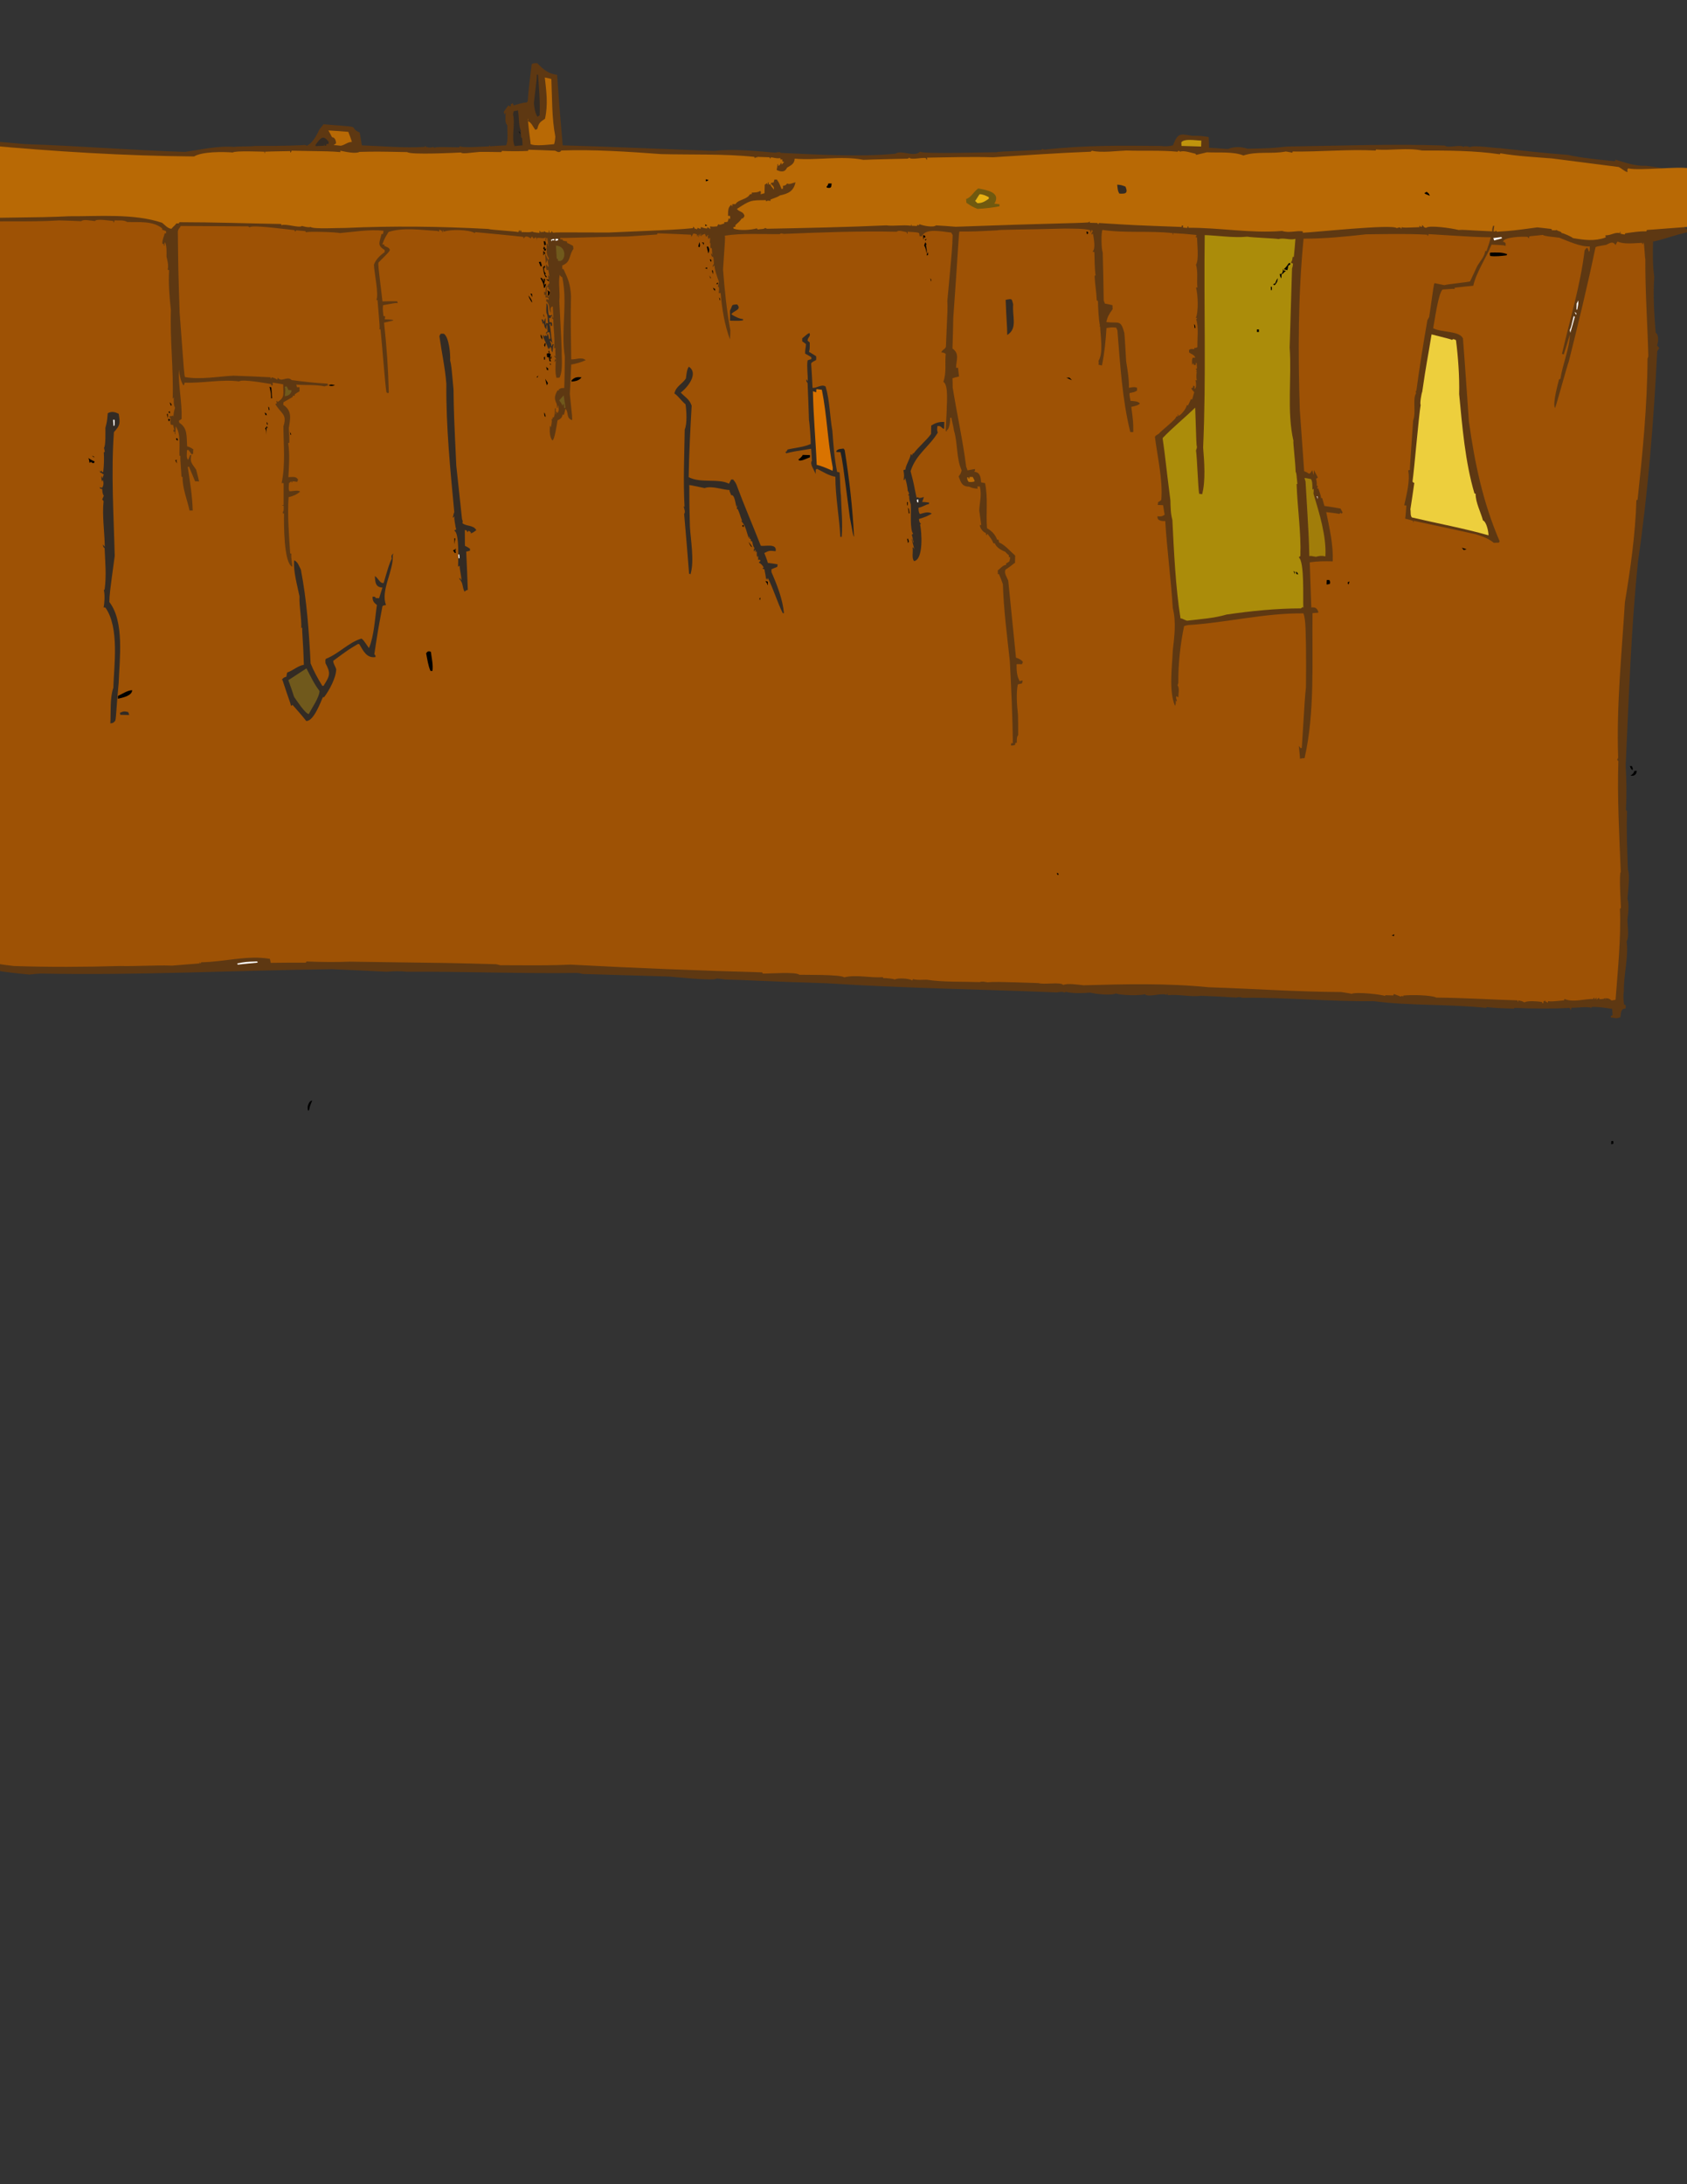 <?xml version="1.0" encoding="UTF-8"?>
<!DOCTYPE svg PUBLIC "-//W3C//DTD SVG 1.1//EN" "http://www.w3.org/Graphics/SVG/1.1/DTD/svg11.dtd">
<!-- Creator: CorelDRAW -->
<svg xmlns="http://www.w3.org/2000/svg" xml:space="preserve" width="8.5in" height="11in" style="shape-rendering:geometricPrecision; text-rendering:geometricPrecision; image-rendering:optimizeQuality; fill-rule:evenodd; clip-rule:evenodd"
viewBox="0 0 8.5 11">
 <rect x="0" y="0" width="8.5" height="11" fill="#333333" stroke="none"/>
 <defs>
  <style type="text/css">
   <![CDATA[
    .fil2 {fill:black}
    .fil3 {fill:white}
    .fil8 {fill:#212121}
    .fil5 {fill:#332B24}
    .fil0 {fill:#5E3812}
    .fil9 {fill:#70590F}
    .fil6 {fill:#70591C}
    .fil4 {fill:#9E5205}
    .fil13 {fill:#A17D0A}
    .fil11 {fill:#AB8C0A}
    .fil1 {fill:#B86905}
    .fil12 {fill:#BF940D}
    .fil7 {fill:#D97300}
    .fil10 {fill:#E6B012}
    .fil14 {fill:#EDCF3D}
   ]]>
  </style>
 </defs>
 <g id="Layer_x0020_1">
  <g id="_19004480">
   <path id="_129893032" class="fil0" d="M-0.32 1.094c0.002,5.90551e-005 0.015,0.013 0.016,0.014 0,-0.009 0.001,-0.017 0.001,-0.025 0.002,0.002 0.003,0.004 0.004,0.006 0.006,-0.038 0.011,-0.078 0.024,-0.114 -0.001,-0.002 -0.002,-0.004 -0.003,-0.006 0.002,-0.003 0.004,-0.006 0.006,-0.009 0.001,-0.031 0.012,-0.057 0.013,-0.086 0.002,0.002 0.003,0.004 0.004,0.006 -0,-0.029 0.014,-0.052 0.011,-0.081 -0.003,-0.002 -0.105,-0.028 -0.108,-0.029 0.085,-0.038 0.096,-0.024 0.183,-0.059 0.099,-0.007 0.197,0.007 0.296,0.015 0.268,0.008 0.537,0.031 0.806,0.039 0.077,-0.011 0.168,-0.032 0.247,-0.025 0.016,-0.004 0.082,-0.001 0.105,-0.005 0.124,0.001 0.24,-0.003 0.25,-0.005 0.004,0.001 0.008,0.002 0.011,0.004 0.03,-0.014 0.05,-0.054 0.064,-0.083 0.022,-0.028 0.022,-0.028 0.023,-0.025 0.139,0.011 0.139,0.011 0.148,0.016 0.008,0.014 0.016,0.019 0.031,0.025 0.004,0.021 0.008,0.043 0.011,0.065 0.104,0.004 0.212,0.014 0.316,0.008 0.002,-0.002 0.004,-0.004 0.005,-0.005 0.001,0.001 0.002,0.003 0.002,0.005 0.022,0.004 0.022,0.004 0.037,0 0.002,0.001 0.003,0.002 0.004,0.004 0.015,-0.004 0.015,-0.004 0.127,-0.002 0.001,-0.002 0.002,-0.004 0.003,-0.006 0.011,0.011 0.13,0.001 0.147,0.001 0.001,-0.002 0.002,-0.004 0.003,-0.006 0.001,0.002 0.002,0.004 0.002,0.006 0.027,-0.002 0.054,-0.004 0.081,-0.005 0.012,-0.023 0.005,-0.075 0.006,-0.101 -0.015,-0.016 -0.008,-0.043 -0.008,-0.065 -0.002,0.004 -0.004,0.008 -0.006,0.012 -0.001,-0.005 -0.002,-0.01 -0.004,-0.015 0.01,-0.012 0.02,-0.03 0.025,-0.032 0.005,0.005 0.005,0.005 0.01,0.004 0.001,-0.004 0.001,-0.008 0.001,-0.012 0.004,0.001 0.004,0.001 0.009,-0.004 0.002,0.004 0.004,0.008 0.005,0.012 0.022,-0.006 0.042,-0.014 0.066,-0.015 0.002,-0.002 0.004,-0.004 0.005,-0.006 0.004,-0.063 0.013,-0.126 0.02,-0.187 0.009,-0.006 0.017,-0.005 0.028,-0.005 0.028,0.03 0.056,0.054 0.1,0.059 0.019,0.27 0.024,0.292 0.028,0.355 0.254,0.007 0.509,0.019 0.763,0.028 0.096,-0.011 0.208,0 0.308,0.009 0.008,-0.002 0.016,-0.003 0.023,-0.003 0.002,0.001 0.004,0.002 0.005,0.004 0.179,0.008 0.398,0.022 0.578,0.004 0.03,-0.021 0.092,0.02 0.124,-0.01 0.013,0.013 0.35,0.002 0.386,0.003 0.004,-0.003 0.004,-0.003 0.225,-0.012 0.002,-0.002 0.003,-0.004 0.004,-0.005 0.004,0.001 0.008,0.002 0.011,0.004 0.195,-0.023 0.391,-0.021 0.587,-0.019 0.023,0.003 0.039,0.002 0.061,-0.003 0.026,-0.067 0.038,-0.057 0.097,-0.048 0.043,0 0.043,0 0.083,0.006 0.001,0.018 0.002,0.036 0.002,0.054 0.075,0.004 0.08,0.007 0.096,0.006 0.031,-0.012 0.065,-0.012 0.097,-0.001 0.113,-0.002 0.113,-0.002 0.201,-0.011 0.264,-0.004 0.529,-0.014 0.794,-0.005 0.015,0.015 0.075,-0.007 0.094,0.007 0.008,-0.008 0.024,-0.001 0.034,0.001 0.012,-0.012 0.132,0.006 0.146,0.005 0.115,0.012 0.23,0.026 0.345,0.034 0.077,0.017 0.159,0.024 0.238,0.032 0.001,-0.003 0.002,-0.006 0.003,-0.008 0.045,0.015 0.106,0.034 0.153,0.031 0.024,0.004 0.107,0.01 0.134,0.032 0.014,0.129 -0.014,0.246 0.096,0.302 -0.013,-0.01 -0.177,0.049 -0.194,0.047 -0.002,0.058 -0.002,0.122 0.006,0.179 -0.007,0.092 0,0.189 0.007,0.28 0.017,0.012 0.014,0.046 0.007,0.065 0.004,0.004 0.008,0.008 0.011,0.013 -0.003,0.005 -0.006,0.01 -0.01,0.016 -0.018,0.355 -0.046,0.708 -0.097,1.06 -0.035,0.341 -0.046,0.684 -0.062,1.026 0.004,0.073 0.006,0.148 0.001,0.222 0.002,0.003 0.004,0.006 0.006,0.009 -0.004,0.096 0.001,0.197 0.004,0.293 0.012,0.027 0,0.116 -0.002,0.148 0.009,0.022 0.004,0.077 -0,0.101 -0.001,0.029 0.01,0.087 -0.004,0.113 0.01,0.081 -0.016,0.169 -0.014,0.251 -0.004,0.022 -0.002,0.044 0.001,0.067 0.012,0.002 0.009,0.012 0.006,0.021 -0.024,-0.001 -0.021,0.024 -0.025,0.043 -0.024,0.009 -0.025,0.003 -0.048,0.001 9.44882e-005,-0.003 0,-0.005 0,-0.007 0.003,-0.002 0.006,-0.003 0.009,-0.004 -0.001,-0.011 -0.001,-0.022 -0.002,-0.032 -0.034,-0.005 -0.067,-0.011 -0.102,-0.01 -0.001,0.001 -0.002,0.003 -0.003,0.005 -0.017,-0.009 -0.077,0.001 -0.1,-0.001 -0.001,0.004 -0.002,0.008 -0.003,0.013 -0.002,-0.004 -0.004,-0.008 -0.007,-0.012 -0.091,0.005 -0.184,0.004 -0.277,0 -0.001,0.001 -0.002,0.002 -0.003,0.004 -0.085,-0.003 -0.085,-0.003 -0.137,-0.008 -0.001,0.001 -0.002,0.002 -0.003,0.004 -0.188,-0.02 -0.382,-0.01 -0.569,-0.034 -0.216,0.003 -0.439,-0.02 -0.658,-0.017 -0.012,-0.003 -0.018,-0.005 -0.032,-0.001 -0.058,-0.004 -0.117,-0.007 -0.176,-0.009 -0.053,0.007 -0.116,-0.009 -0.169,-0.003 9.44882e-005,-0.003 -0.001,-0.006 -0.002,-0.009 -0.001,0.002 -0.002,0.005 -0.003,0.008 -0.025,-0.013 -0.093,0.014 -0.111,-0.004 -0.019,0.008 -0.125,0.006 -0.145,-0.004 -0.023,0.012 -0.103,0.003 -0.13,-0.004 -0.035,0.003 -0.09,0.005 -0.123,-0.004 -0.001,0.001 -0.003,0.002 -0.005,0.004 -0.012,-0.006 -0.026,-0.003 -0.04,-0.001 -0.386,-0.016 -0.773,-0.021 -1.158,-0.046 -0.352,-0.011 -0.407,-0.017 -0.513,-0.019 -0.014,-0.002 -0.028,-0.004 -0.043,-0.005 -0.014,0.014 -0.219,-0.009 -0.241,-0.01 -0.144,-0.004 -0.289,-0.009 -0.434,-0.013 -0.008,-0.002 -0.017,-0.004 -0.026,-0.005 -0.286,0.004 -0.574,-0.008 -0.86,-0.006 -0.034,-0.004 -0.067,-0.003 -0.101,-0 -0.092,-0.005 -0.184,-0.009 -0.276,-0.013 -0.489,0.006 -0.979,0.032 -1.468,0.022 -0.019,0.001 -0.038,0.003 -0.057,0.005 -0.113,-0.01 -0.243,-0.026 -0.349,-0.068 -0.004,-0.008 -0.004,-0.008 -0.002,-0.049 0.008,-0.055 0.015,-0.109 0.022,-0.162 0.004,-0.167 0.008,-0.334 0.013,-0.501 -0.004,-0.013 -0.004,-0.013 -0.001,-0.014 0.006,-0.381 0.003,-0.429 0.005,-0.568 -0.006,-0.031 0.001,-0.059 0.003,-0.096 -0.001,-0.286 -0.001,-0.286 0.002,-0.492 -0.001,-0.007 -0.003,-0.014 -0.004,-0.021 -9.44882e-005,0.003 -0.001,0.006 -0.002,0.009 -0.004,-0.009 0.006,-0.039 0.008,-0.048 -0.004,-0.058 0.003,-0.119 0.002,-0.178 0.003,-0.1 0.005,-0.201 -0.001,-0.301 -0.001,-0.002 -0.002,-0.004 -0.003,-0.005 0.002,6.29921e-005 0.003,9.05512e-005 0.004,0 -3.93701e-005,-0.031 -3.93701e-005,-0.031 -0.003,-0.036 0.002,-0.001 0.003,-0.001 0.004,-0.001 -0.004,-0.007 0.001,-0.064 0.004,-0.074 0.002,-0.033 0.002,-0.033 -0.003,-0.094 0.011,-0.098 -0.005,-0.198 -0.013,-0.292 -0.001,-3.14961e-005 -0.003,0.001 -0.005,0.002 0.013,-0.069 0.008,-0.156 -0.003,-0.224 0,-0.143 -0.027,-0.286 -0.023,-0.43 -0.003,-0.017 -0.003,-0.017 -0.004,-0.096 -0.014,-0.008 -0.071,-0.02 -0.08,-0 -0.007,-0.004 -0.014,-0.008 -0.022,-0.012 -0.004,-0.038 -0.015,-0.05 -0.019,-0.058z"/>
   <path id="_129524392" class="fil1" d="M-0.375 1.078c0.029,-0.119 -0.008,-0.158 0.027,-0.275 0.024,-0.001 0.217,-0.073 0.24,-0.073 0.01,0.001 0.024,0.007 0.033,0.001 0.348,0.032 0.703,0.054 1.053,0.057 0.04,-0.025 0.146,-0.024 0.195,-0.02 0.01,-0.01 0.149,-0.004 0.159,-0.004 -0,0.007 -0,0.007 0.003,0.007 9.44882e-005,-0.003 0,-0.005 0,-0.007 0.043,-0.002 0.085,-0.002 0.127,-0.003 -0,0.007 -0,0.007 0.003,0.007 0.002,-0.003 0.003,-0.006 0.004,-0.009 0.196,0.003 0.196,0.003 0.246,0.007 9.05512e-005,-0.003 0,-0.005 0,-0.007 0.024,0.005 0.077,0.017 0.096,0.006 0.086,-0.002 0.086,-0.002 0.241,0.001 0.015,0.015 0.251,0.003 0.271,0.002 0.004,0.009 0.053,-0 0.094,-0.003 0.037,0 0.073,0 0.109,0.001 0.001,-0.002 0.002,-0.004 0.003,-0.006 0.041,0.002 0.09,0.002 0.131,5.90551e-005 0.001,-0.002 0.002,-0.004 0.002,-0.006 0.045,0.001 0.09,0.003 0.135,0.005 0.012,0.006 0.023,0.012 0.031,-0.001 0.165,-0.006 0.337,0.006 0.503,0.018 0.15,0.004 0.32,-0.002 0.469,0.014 0.002,0.002 0.003,0.004 0.004,0.007 0.002,-0.002 0.004,-0.004 0.005,-0.006 0.002,0.001 0.003,0.002 0.004,0.004 0.001,-0.002 0.002,-0.004 0.002,-0.005 0.021,0.001 0.041,0.001 0.061,0.002 0.002,0.002 0.004,0.004 0.005,0.007 0.002,-0.003 0.003,-0.005 0.004,-0.007 0.032,0.006 0.032,0.006 0.047,0.004 -5.11811e-005,0.002 -0,0.004 -0,0.007 0.004,0 0.007,0 0.01,0 -9.05512e-005,0.003 -0,0.006 -0,0.01 0.003,0.001 0.006,0.002 0.009,0.003 -0.004,0.004 -0.008,0.008 -0.013,0.013 0,-0.004 -0.001,-0.008 -0.002,-0.011 -0.006,0.013 -0.006,0.013 -0.015,0.018 0,-0.01 0,-0.01 -0.003,-0.01 -0.001,0.01 -0.003,0.02 -0.005,0.03 0.022,0.01 0.041,0.013 0.053,-0.012 0.02,-0.012 0.037,-0.019 0.038,-0.045 0.114,0.01 0.235,-0.016 0.346,0.006 0.075,-0.003 0.15,-0.004 0.224,-0.006 0.003,-0.002 0.006,-0.004 0.008,-0.005 0.006,0.013 0.063,-0.002 0.083,0.002 0.003,0.008 0.003,0.008 0.006,0.008 0,-0.004 0,-0.007 0,-0.01 0.11,-0.002 0.223,-0.005 0.333,-0.002 0.163,-0.01 0.329,-0.022 0.492,-0.028 0.002,-0.002 0.004,-0.004 0.006,-0.005 0.044,0.012 0.136,0 0.173,-0.001 0.084,0.003 0.175,-0.002 0.258,0.006 0.002,-0.002 0.004,-0.004 0.005,-0.005 0.003,0.001 0.006,0.003 0.008,0.005 0.019,-0.008 0.056,0.006 0.077,0.01 0.002,0.002 0.003,0.004 0.004,0.006 0.018,-0.004 0.036,-0.009 0.054,-0.013 0.055,0.003 0.133,-0.005 0.184,0.016 0.068,-0.023 0.143,-0.006 0.213,-0.02 0.011,0.001 0.022,0.004 0.033,0.006 0.001,-0.002 0.002,-0.004 0.002,-0.006 0.139,0.002 0.28,-0.012 0.418,-0.005 0.001,-0.002 0.002,-0.004 0.002,-0.005 0.076,0.006 0.156,-0.01 0.232,0.005 0.128,-3.14961e-005 0.265,0 0.392,0.019 0.001,-0.002 0.002,-0.004 0.003,-0.005 0.086,0.015 0.174,0.019 0.261,0.026 0.112,0.014 0.223,0.029 0.335,0.043 0.016,0.008 0.026,0.02 0.044,0.026 -0.001,-0.015 -0.001,-0.015 0.004,-0.019 0.06,0.013 0.25,-0.012 0.308,-0 0.004,0.053 0.019,0.134 0.02,0.188 0.003,9.44882e-005 0.005,0 0.007,0 -0.001,0.046 0.005,0.061 -0.012,0.106 -0.019,-0.001 -0.228,0.017 -0.229,0.016 -0.001,0.002 -0.002,0.004 -0.003,0.007 -0.036,-0.001 -0.07,0.005 -0.106,0.01 -0.001,0.002 -0.002,0.004 -0.003,0.006 -0.007,-0.001 -0.014,-0.002 -0.021,-0.004 0,-0.01 0,-0.01 -0.003,-0.01 -5.90551e-005,0.002 -0,0.004 -0,0.007 -0.027,-0.006 -0.044,0.012 -0.073,0.011 0.001,0.003 0.001,0.007 0.001,0.011 -0.057,0.02 -0.106,0.013 -0.165,0.003 -0.003,-0.005 -0.049,-0.026 -0.056,-0.025 -0.005,-0.011 -0.018,-0.008 -0.026,-0.016 -0.008,0.004 -0.014,-0 -0.023,0.002 -0.001,-0.003 -0.002,-0.005 -0.003,-0.007 -0.023,-0.003 -0.047,-0.005 -0.071,-0.008 -0.127,0.017 -0.127,0.017 -0.204,0.022 -0.001,-0.002 -0.003,-0.004 -0.005,-0.005 -0.004,0.004 -0.005,0.005 -0.012,0.003 0.001,-0.01 0.003,-0.019 0.004,-0.028 -0.002,-5.90551e-005 -0.004,-0 -0.006,-0 -0.005,0.016 -0.005,0.016 -0.004,0.028 -0.138,-0.006 -0.145,-0.009 -0.17,-0.007 -0.035,-0.009 -0.148,-0.025 -0.163,-0.011 -0.015,-0 -0.013,-0.012 -0.021,-0.013 -5.90551e-005,0.002 -0,0.004 -0,0.007 -0.002,-5.90551e-005 -0.004,0.001 -0.007,0.002 -0.003,-0.006 -0.003,-0.006 -0.006,-0.006 -5.90551e-005,0.002 -0,0.004 -0,0.007 -0.078,0.003 -0.078,0.003 -0.09,0 -0,0.007 -0,0.007 -0.003,0.007 -0.001,-0.002 -0.002,-0.004 -0.003,-0.006 -0.012,0.001 -0.012,0.001 -0.018,0.004 -0.02,-0.022 -0.424,0.022 -0.474,0.023 9.44882e-005,-0.003 0,-0.005 0,-0.007 -0.034,-0.005 -0.068,0.01 -0.104,-0.002 -0.157,0.013 -0.316,-0.017 -0.472,-0.016 0,-0.007 0,-0.007 -0.004,-0.007 -6.29921e-005,0.002 -0.001,0.005 -0.002,0.008 -0.007,-0.001 -0.014,-0.001 -0.021,-0.002 0,-0.004 0,-0.007 0,-0.01 -0.002,-5.90551e-005 -0.004,-0 -0.007,-0 -6.29921e-005,0.002 -0,0.004 -0,0.007 -0.244,-0.009 -0.244,-0.009 -0.417,-0.02 -0.001,0.002 -0.002,0.004 -0.004,0.007 -0.001,-0.003 -0.002,-0.005 -0.004,-0.007 -0.012,-0 -0.025,-0.001 -0.038,-0.001 9.05512e-005,-0.003 0,-0.005 -0.001,-0.007 -0.001,0.001 -0.003,0.003 -0.005,0.005 -0.067,0.005 -0.185,0.004 -0.67,0.022 -0.033,-0.003 -0.066,-0.005 -0.099,-0.007 -0.012,0.012 -0.066,0.002 -0.083,-0.006 -0.001,0.002 -0.002,0.004 -0.003,0.006 -0.002,-0.001 -0.004,-0.002 -0.007,-0.003 -0.001,0.002 -0.002,0.004 -0.003,0.006 -0.009,-0 -0.018,-0.001 -0.027,-0.001 0,-0.006 0,-0.006 -0.003,-0.006 -6.29921e-005,0.002 -0,0.004 -0,0.006 -0.042,-0.006 -0.082,0.003 -0.125,-0.002 -0.199,0.009 -0.402,0.013 -0.601,0.017 -0.003,-0.002 -0.006,-0.003 -0.009,-0.004 -0.008,0.008 -0.024,0.004 -0.036,0.008 -0.002,-0.002 -0.004,-0.004 -0.006,-0.006 -0.027,0.008 -0.088,0.013 -0.117,0.001 6.29921e-005,-0.002 -0.001,-0.004 -0.002,-0.006 0.004,-0.002 0.008,-0.003 0.012,-0.004 6.29921e-005,-0.002 -0.001,-0.004 -0.002,-0.006 0.014,-0.014 0.022,-0.017 0.033,-0.035 0.002,6.29921e-005 0.004,0 0.006,0 0.003,-0.004 0.006,-0.008 0.008,-0.012 -0.005,-0.025 -0.027,-0.019 -0.038,-0.036 0.067,-0.043 0.067,-0.044 0.146,-0.044 -6.29921e-005,0.002 -0,0.004 -0,0.006 0.009,-0.004 0.011,-0.005 0.023,-0.002 9.05512e-005,-0.003 0,-0.005 0,-0.007 0.037,-0.014 0.037,-0.014 0.048,-0.021 0.043,-0.009 0.069,-0.022 0.078,-0.066 -0.015,0.003 -0.029,0.013 -0.043,0.006 -0.004,0.009 -0.01,0.01 -0.02,0.012 -0,0.004 -0,0.009 -0,0.014 -0.002,-6.29921e-005 -0.004,0.001 -0.007,0.002 -0.013,-0.032 -0.013,-0.032 -0.024,-0.048 -0.004,-0 -0.008,-0 -0.012,-0 -0.001,0.005 -0.003,0.01 -0.005,0.016 -0.007,-0.001 -0.007,-0.001 -0.014,0.004 0.006,0.009 0.02,0.014 0.016,0.031 -0.006,-0.011 -0.013,-0.012 -0.017,-0.026 -0.003,-9.44882e-005 -0.006,-0 -0.009,-0 0,-0.004 0,-0.007 0,-0.01 -0.001,-3.14961e-005 -0.002,-5.90551e-005 -0.004,-0 -0,0.01 -0,0.01 -0.003,0.01 9.05512e-005,-0.003 0,-0.005 0,-0.007 -0.004,0.002 -0.008,0.005 -0.013,0.008 -0,0.014 -0.001,0.028 -0.001,0.043 -0.006,0.002 -0.013,0.004 -0.02,0.005 0.001,-0.004 0.002,-0.008 0.002,-0.012 -0.001,-0.002 -0.003,-0.003 -0.005,-0.004 -0.012,0.008 -0.026,0.007 -0.041,0.008 -6.29921e-005,0.002 -0,0.004 -0,0.007 -0.003,-9.05512e-005 -0.006,0.001 -0.01,0.002 -0.014,0.026 -0.06,0.026 -0.072,0.049 -0.005,-0 -0.01,-0 -0.016,-0 -9.44882e-005,0.003 -0,0.006 -0,0.01 -0.004,-0 -0.004,-0 -0.004,-0.007 -0.02,0.011 -0.017,0.035 -0.018,0.056 0.004,0 0.007,0 0.01,0 0.002,0.013 0.002,0.013 -0.003,0.017 -0.001,-0.003 -0.002,-0.005 -0.003,-0.007 -0.001,0.006 -0.003,0.013 -0.006,0.02 -0.005,0.001 -0.011,0.002 -0.017,0.002 -6.29921e-005,0.002 -0,0.004 -0,0.007 -0.011,0.001 -0.02,0.01 -0.03,0.003 -0.002,0.003 -0.004,0.007 -0.006,0.011 -0.021,0.002 -0.021,0.002 -0.036,-0 0.001,0.004 0.002,0.009 0.002,0.014 -0.004,-0.004 -0.009,-0.007 -0.014,-0.01 -0.001,0.002 -0.002,0.004 -0.003,0.007 -0.011,-0.002 -0.017,-0.002 -0.03,-0.008 -0.001,0.003 -0.002,0.006 -0.003,0.01 -0.004,-0.002 -0.009,-0.004 -0.014,-0.006 -0.001,0.003 -0.002,0.006 -0.004,0.009 -0.001,-0.002 -0.003,-0.004 -0.005,-0.005 -0.001,0.001 -0.002,0.002 -0.003,0.003 -0.003,-0.005 -0.006,-0.009 -0.01,-0.013 -5.90551e-005,0.002 -0.001,0.005 -0.002,0.008 -0.075,0.007 -0.075,0.007 -0.424,0.022 -0.264,-0.001 -0.264,-0.001 -0.28,0.001 -0.003,-0.003 -0.006,-0.006 -0.009,-0.008 -5.90551e-005,0.002 -0,0.004 -0,0.007 -0.003,-9.05512e-005 -0.006,-0 -0.01,-0 0,-0.01 0,-0.01 -0.003,-0.01 -9.05512e-005,0.003 -0,0.006 -0,0.01 -0.009,-0 -0.016,-0 -0.024,-0.007 -0.001,0.002 -0.002,0.004 -0.003,0.006 -0.002,-0.001 -0.005,-0.002 -0.008,-0.003 -0.001,0.001 -0.003,0.002 -0.005,0.004 -0.004,-0.008 -0.004,-0.008 -0.007,-0.008 -9.44882e-005,0.003 -0,0.006 -0,0.01 -0.028,-0.003 -0.028,-0.003 -0.037,-0.007 -0.006,0.006 -0.041,0.002 -0.053,0.003 -0.003,-0.009 -0.003,-0.009 -0.007,-0.009 -0,0.007 -0,0.007 -0.003,0.007 0,-0.007 0,-0.007 -0.003,-0.007 -0.001,0.003 -0.002,0.006 -0.003,0.009 -0.019,-0.005 -0.139,-0.011 -0.152,-0.016 -0.242,-0.013 -0.48,-0.016 -0.722,-0.005 -0.024,-0.001 -0.161,0.007 -0.173,-0.005 -0.013,0.004 -0.031,-0.002 -0.044,-0.005 -0.012,0.012 -0.081,-0.013 -0.103,-0.004 6.29921e-005,-0.002 -0.001,-0.004 -0.002,-0.006 -0.17,-0.003 -0.341,-0.009 -0.512,-0.009 -0.001,0.002 -0.002,0.004 -0.003,0.006 -0.004,-0 -0.008,-0 -0.013,-0 -0.002,0.007 -0.018,0.018 -0.024,0.027 -0.019,-0.001 -0.033,-0.019 -0.047,-0.03 -0.142,-0.048 -0.322,-0.032 -0.469,-0.033 -0.178,0.009 -0.358,0.004 -0.537,0.013 -0.018,0.008 -0.156,-0.007 -0.176,-0.006 -0.001,0.002 -0.003,0.004 -0.005,0.006 -0.002,-0.001 -0.005,-0.002 -0.008,-0.003 0,-0.006 0,-0.011 0,-0.016z"/>
   <path id="_17430152" class="fil2" d="M-0.282 3.112c0.004,-0.001 0.008,-0.002 0.012,-0.002 -9.05512e-005,0.003 -0,0.006 -0,0.009 -0.01,-0.002 -0.01,-0.002 -0.012,-0.007z"/>
   <path id="_128317704" class="fil3" d="M-0.211 1.146c0.005,-0.001 0.009,-0.002 0.013,-0.003 -9.44882e-005,0.003 -0,0.007 -0.001,0.011 -0.006,-0 -0.006,-0 -0.012,-0.008z"/>
   <path id="_129587944" class="fil4" d="M-0.16 1.121c0.152,-0.012 0.305,-0.001 0.458,-0.011 0.037,0.001 0.074,0.002 0.111,0.004 0.012,-0.012 0.053,-0.001 0.07,-0.001 0.006,-0.013 0.077,-0.001 0.092,-0 -0,0.007 -0,0.007 0.003,0.007 0.001,-0.004 0.002,-0.007 0.003,-0.01 0.019,0.001 0.048,-0.003 0.064,0.008 0.059,0.002 0.128,-0.007 0.176,0.032 -6.29921e-005,0.002 -0,0.004 -0,0.007 0.007,0.002 0.014,0.004 0.02,0.008 -9.44882e-005,0.003 -0,0.006 -0,0.01 -0.002,-6.29921e-005 -0.004,-0 -0.007,-0 -0.005,0.019 -0.013,0.034 -0.012,0.053 0.003,9.05512e-005 0.005,0 0.007,0 -0,0.01 -0,0.01 0.003,0.01 0.001,-0.017 0.001,-0.017 0.004,-0.017 0.009,0.02 0.007,0.05 0.007,0.072 0.005,0.021 0.011,0.043 0.006,0.065 0.003,0.001 0.005,0.002 0.007,0.003 -0.004,0.066 0.002,0.136 0.009,0.202 -0.005,0.149 0.014,0.301 0.009,0.446 0.002,-0.003 0.004,-0.006 0.006,-0.009 -0.001,0.018 -0.002,0.039 0.006,0.054 -0.005,0.013 -0.008,0.031 -0.008,0.045 -0.001,-0.003 -0.002,-0.005 -0.003,-0.007 -0.005,0.004 -0.005,0.004 -0.016,0.004 -0.001,0.002 -0.002,0.004 -0.003,0.006 0.003,9.44882e-005 0.005,0.001 0.007,0.002 -0,0.013 -0.003,0.023 0.002,0.035 0.004,0 0.008,0.001 0.012,0.002 -0.001,0.007 0.006,0.02 0.006,0.028 -0.001,-0.003 -0.002,-0.005 -0.004,-0.007 -9.44882e-005,0.003 -0.001,0.007 -0.002,0.011 0.004,0.001 0.007,0.002 0.01,0.004 -0.001,0.001 -0.002,0.003 -0.004,0.005 0.002,0.002 0.003,0.004 0.004,0.007 0.001,-0.014 0.002,-0.028 0.002,-0.042 0.027,0.035 0.018,0.102 0.019,0.147 0.002,0.001 0.004,0.002 0.005,0.003 -0.002,0.018 0.006,0.093 0.005,0.103 0.002,0.001 0.004,0.002 0.006,0.003 -0.002,0.052 0.024,0.117 0.035,0.168 0.006,0 0.011,0 0.016,0 -0.002,-0.073 -0.014,-0.147 -0.025,-0.219 0.002,-0.001 0.004,-0.002 0.006,-0.002 0.01,0.024 0.021,0.049 0.031,0.074 0.007,0 0.014,0 0.02,0.001 -0.004,-0.02 -0.01,-0.04 -0.015,-0.06 -0.018,-0.028 -0.033,-0.035 -0.024,-0.074 -0.002,-6.29921e-005 -0.004,0.001 -0.007,0.002 -0.002,0.007 -0.005,0.015 -0.009,0.023 -0.011,-0.011 -0.006,-0.032 -0.006,-0.048 0.002,-0.001 0.004,-0.002 0.005,-0.003 0.008,0.005 0.014,0.019 0.019,0.023 0.003,-0.001 0.005,-0.002 0.007,-0.003 0,-0.008 0,-0.015 0.001,-0.022 -0.017,-0.011 -0.017,-0.011 -0.031,-0.015 -0.004,-0.049 0.004,-0.092 -0.04,-0.119 0,-0.004 -0.001,-0.007 -0.002,-0.01 0.005,-0.003 0.01,-0.006 0.014,-0.009 0.003,-0.084 -0.017,-0.166 -0.014,-0.248 0.004,0.027 0.008,0.055 0.023,0.079 0.004,-0.003 0.004,-0.003 0.006,-0.014 0.09,0.004 0.188,-0.018 0.275,-0.006 0.014,-0.014 0.151,0.012 0.16,0.013 0.001,0.002 0.002,0.004 0.002,0.007 0.003,9.44882e-005 0.005,0 0.007,0 0,-0.005 0,-0.01 0,-0.014 0.018,0.003 0.036,0.005 0.053,0.009 -0.001,0.044 0.011,0.067 -0.03,0.089 9.05512e-005,-0.003 0,-0.005 0,-0.007 -0.001,0.001 -0.003,0.002 -0.005,0.003 0.001,0.003 0.002,0.007 0.002,0.011 -0.002,0.001 -0.004,0.002 -0.007,0.003 0.03,0.05 0.061,0.05 0.041,0.112 5.51181e-005,0.095 0.011,0.19 -0.009,0.286 0.004,0 0.007,0 0.01,0 -0,0.036 -0,0.073 -0,0.11 -0.007,-0 -0.007,-0 -0.007,0.003 0.003,9.05512e-005 0.005,0 0.007,0 0.002,0.042 -0.004,0.02 -0.004,0.04 0.002,6.29921e-005 0.004,0 0.006,0 -0.001,0.046 -0.002,0.253 0.042,0.268 -0.006,-0.05 -0.006,-0.05 -0.005,-0.065 -0.002,-0.001 -0.004,-0.002 -0.006,-0.002 -0.006,-0.092 -0.014,-0.191 -0.008,-0.283 0.021,-0.005 0.041,-0.013 0.058,-0.028 -0.01,-0.01 -0.038,-0.001 -0.054,-0.002 -0.004,-0.01 -0.004,-0.01 -0.002,-0.041 0.004,-0.003 0.008,-0.006 0.011,-0.009 0.003,0.006 0.003,0.006 0.006,0.006 5.90551e-005,-0.002 0,-0.004 0,-0.006 0.008,0 0.016,0.001 0.024,0.003 0.002,-0.004 0.004,-0.008 0.005,-0.011 -0.01,-0.019 -0.028,-0.013 -0.049,-0.013 0.003,-0.057 0.008,-0.115 -0.001,-0.171 0.002,-0.001 0.004,-0.002 0.006,-0.003 -0,-0.025 -0.001,-0.049 -0.003,-0.073 0.008,-0.048 0.017,-0.089 -0.028,-0.117 0.001,-0.005 0.001,-0.009 0.001,-0.013 0.016,-0.009 0.032,-0.018 0.047,-0.027 6.29921e-005,-0.002 0,-0.004 0,-0.006 0.004,0 0.007,0 0.01,0 9.05512e-005,-0.003 0,-0.005 0,-0.007 0.008,-0.006 0.016,-0.011 0.024,-0.015 0,-0.007 0,-0.014 -0,-0.021 -0.004,-0 -0.008,-0 -0.013,-0 -0.001,-0.005 -0.002,-0.009 -0.003,-0.013 0.047,0.004 0.097,-0.001 0.142,0.009 0.006,-0.002 0.012,-0.004 0.018,-0.004 -0.001,-0.004 -0.002,-0.007 -0.003,-0.01 -0.061,-0.003 -0.122,-0.01 -0.181,-0.018 -0.021,-0.023 -0.052,0.014 -0.069,-0.012 -0.001,0.003 -0.002,0.006 -0.003,0.01 -0.011,-0.007 -0.011,-0.007 -0.028,-0.012 -0.003,0.006 -0.003,0.006 -0.006,0.006 6.29921e-005,-0.002 0,-0.004 0,-0.006 -0.062,-0.003 -0.124,-0.006 -0.187,-0.008 -0.078,0.004 -0.168,0.021 -0.244,0.007 -0.004,-0.013 -0.004,-0.013 -0.027,-0.324 -0.007,-0.22 -0.007,-0.22 -0.009,-0.409 0.002,-0.015 0.011,-0.017 0.014,-0.028 0.113,0.001 0.226,0.001 0.339,0.002 0.003,0.001 0.006,0.003 0.009,0.005 0.007,-0.015 0.2,0.012 0.225,0.014 0.002,0.002 0.003,0.005 0.004,0.008 0.002,-0.003 0.004,-0.005 0.006,-0.007 0.015,0.001 0.03,0.003 0.045,0.004 0.002,0.002 0.003,0.004 0.004,0.006 0.003,-0.006 0.162,-0.001 0.169,0.004 0.071,-0.006 0.15,-0.02 0.221,-0.012 -0,0.005 -0.001,0.011 -0.003,0.017 -0.002,-6.29921e-005 -0.004,-0 -0.007,-0 -0.009,0.042 -0.024,0.056 0.016,0.08 -9.05512e-005,0.003 -0,0.007 -0,0.011 -0.022,0.015 -0.045,0.037 -0.054,0.063 0.001,0.039 0.026,0.152 0.012,0.178 0.002,5.90551e-005 0.004,0 0.006,0 0.012,0.14 0.012,0.14 0.009,0.147 0.002,6.29921e-005 0.004,0 0.006,0 0.009,0.083 0.023,0.278 0.03,0.318 0.003,0.001 0.006,0.003 0.008,0.005 0.002,-0.002 0.003,-0.004 0.004,-0.005 -0.003,-0.117 -0.011,-0.234 -0.024,-0.351 0.016,-0.004 0.032,-0.007 0.047,-0.011 -0.004,-0.004 -0.004,-0.004 -0.044,-0.006 0.001,-0.005 0.002,-0.01 0.003,-0.014 -0.003,-0.001 -0.006,-0.002 -0.009,-0.003 -0.004,-0.036 -0.004,-0.036 -0.002,-0.054 0.066,-0.012 0.066,-0.012 0.074,-0.01 -0.001,-0.004 -0.002,-0.007 -0.003,-0.01 -0.024,0 -0.049,0 -0.074,0.001 -0.022,-0.184 -0.022,-0.184 -0.02,-0.196 0.052,-0.052 0.052,-0.052 0.057,-0.062 0,-0.013 -0.019,-0.017 -0.028,-0.022 9.44882e-005,-0.003 0,-0.005 0,-0.007 -0.003,-9.05512e-005 -0.006,-0 -0.01,-0 0.013,-0.033 0.013,-0.033 0.032,-0.063 0.075,-0.024 0.167,-0.009 0.245,-0.005 0.003,0.001 0.006,0.002 0.008,0.004 0.001,-0.004 0.002,-0.007 0.003,-0.01 0.005,0.002 0.01,0.004 0.014,0.007 -0,0.006 -0,0.006 0.003,0.006 0,-0.004 0,-0.007 0,-0.01 0.004,0 0.004,0 0.004,0.007 0.033,-0.013 0.131,-0.011 0.157,0.007 0.001,-0.002 0.002,-0.004 0.003,-0.005 0.081,0.008 0.162,0.015 0.242,0.024 -0,0.007 -0,0.007 0.003,0.007 0.006,-0.015 0.023,-0.008 0.034,0.001 0.004,-0.009 0.004,-0.009 0.007,-0.009 0.003,0.003 0.006,0.006 0.008,0.01 0.004,-0.003 0.008,-0.006 0.011,-0.008 0.002,0.005 0.004,0.011 0.005,0.017 0,-0.004 0,-0.008 -0.001,-0.011 0.014,-0.007 0.034,0.006 0.045,-0.005 -0,0.005 -0,0.011 -0.001,0.017 0.002,6.29921e-005 0.003,9.05512e-005 0.004,0 0,-0.005 0,-0.009 0,-0.013 0.002,6.29921e-005 0.004,0 0.006,0 -0,0.015 0.005,0.028 0.005,0.043 -0.002,-0.006 -0.004,-0.011 -0.005,-0.016 -0.001,-3.14961e-005 -0.003,0.001 -0.005,0.002 0.005,0.025 -0.006,0.05 0.013,0.073 -0.001,0.002 -0.002,0.005 -0.004,0.008 -0.005,-0.01 -0.009,-0.02 -0.014,-0.029 -0.003,0.003 0.003,0.04 0.001,0.047 0.005,-0.005 0.006,-0.016 0.01,-0.017 0.002,0.011 0.003,0.022 0.005,0.033 -0.004,-0 -0.004,-0 -0.012,-0.013 -0.002,0.014 -0.002,0.02 0.003,0.031 0.003,-0.001 0.005,-0.002 0.007,-0.002 0.003,0.011 0.004,0.022 0.006,0.033 -0.004,-0 -0.004,-0.007 -0.007,-0.007 -0,0.008 0.004,0.035 0.008,0.04 -0.007,0.007 -0.007,0.007 -0.012,0.021 0.003,0.001 0.006,0.002 0.009,0.004 -0.001,0.001 -0.002,0.002 -0.004,0.004 0.003,0.002 0.006,0.004 0.009,0.007 -0.001,0.011 -0.004,0.022 -0.006,0.034 -0.004,-0 -0.005,-0.005 -0.011,-0.005 0.001,-0.02 0.001,-0.039 0.001,-0.058 -0.004,0.013 -0.007,0.026 -0.006,0.04 -0.002,-0.001 -0.005,-0.002 -0.008,-0.003 0.001,0.005 0.001,0.01 0.001,0.016 0.003,9.05512e-005 0.005,0 0.007,0 -0,0.004 -0,0.008 -0.001,0.013 0.005,0 0.01,0 0.014,0.001 0.001,0.003 0.002,0.006 0.003,0.01 -0.004,0.001 -0.004,0.001 -0.011,-0.004 -0.001,0.003 -0.002,0.007 -0.003,0.011 0.023,0.017 0.011,0.043 0.025,0.059 0,-0.013 -0.007,-0.028 0.009,-0.032 0.004,0.06 0.004,0.06 0.001,0.06 0,-0.005 -0.001,-0.009 -0.002,-0.013 -0.001,0.004 -0.002,0.008 -0.003,0.013 0.003,0.002 0.005,0.004 0.007,0.006 -0,0.045 0.009,0.1 0.004,0.144 0.003,9.44882e-005 0.005,0 0.007,0 -0.003,0.017 0.002,0.047 -0.001,0.047 9.05512e-005,-0.003 0,-0.005 0,-0.007 -0.002,-6.29921e-005 -0.004,-0 -0.007,-0 0.005,0.005 0.009,0.011 0.012,0.017 -0.002,-6.29921e-005 -0.004,-0 -0.007,-0 -0.001,0.004 -0.002,0.008 -0.003,0.013 0.004,0 0.004,-0.007 0.007,-0.007 -0.001,0.026 -0.004,0.063 0.004,0.087 0.005,-0.001 0.01,-0.001 0.015,-0.001 0.018,-0.033 0.01,-0.1 0.011,-0.139 -0.003,-0.083 -0.008,-0.165 -0.012,-0.247 0.005,-0.045 -0.006,-0.088 0.002,-0.132 0.006,0.009 0.006,0.009 0.013,0.012 0.028,0.13 -0.008,0.271 0.013,0.401 -0.001,0.052 -0.001,0.104 -0.003,0.157 -0.013,-0 -0.014,-0 -0.027,0.006 -5.90551e-005,0.002 -0,0.004 -0,0.006 -0.002,-5.90551e-005 -0.004,-0 -0.007,-0 -0.015,0.028 -0.018,0.04 -0.004,0.068 0.001,0.006 0.002,0.012 0.001,0.019 0.002,5.90551e-005 0.003,9.05512e-005 0.004,0 0,-0.01 0,-0.01 0.003,-0.01 0.001,0.018 0.006,0.021 -0.004,0.038 -0.004,-0.008 -0.004,-0.008 -0.007,-0.008 -0,0.013 -0,0.013 -0.003,0.013 0,-0.01 0.001,-0.02 0.001,-0.03 -0.001,-3.14961e-005 -0.002,-6.29921e-005 -0.004,-0 -0.002,0.038 -0.002,0.038 -0.006,0.046 -0.002,-6.29921e-005 -0.004,-0 -0.007,-0 0.001,0.002 0.002,0.005 0.002,0.008 -0.002,-6.29921e-005 -0.004,-0 -0.006,-0 0.002,0.011 0.002,0.011 -0.003,0.043 -0.001,-0.004 -0.003,-0.007 -0.005,-0.01 -0.002,0.023 -0.003,0.057 0.012,0.075 0.011,0 0.023,-0.082 0.026,-0.101 0.014,-0.007 0.023,-0.012 0.026,-0.03 0.002,0.001 0.004,0.002 0.006,0.003 0.003,-0.011 0.006,-0.022 0.008,-0.032 0.018,0.02 0.002,0.047 0.033,0.058 0.002,-0.009 0.002,-0.009 -0.011,-0.132 0.003,-0.05 0.005,-0.099 0.007,-0.148 0.026,-0.005 0.049,-0.011 0.073,-0.022 -0.019,-0.018 -0.049,-0.003 -0.073,-0.004 -0.001,-0.106 -0.004,-0.211 -0.001,-0.317 -0.003,-0.061 -0.014,-0.087 -0.038,-0.138 -0.002,-6.29921e-005 -0.004,-0 -0.006,-0 0,-0.006 0,-0.012 -0,-0.018 0.045,-0.018 0.032,-0.05 0.056,-0.083 0,-0.006 -0.001,-0.011 -0.002,-0.016 -0.01,-0.005 -0.02,-0.011 -0.03,-0.015 9.05512e-005,-0.003 0,-0.005 0,-0.007 -0.006,-0.001 -0.013,-0.002 -0.02,-0.004 -0.001,-0.002 -0.002,-0.004 -0.003,-0.006 -0.003,-0.001 -0.007,-0.001 -0.011,-0.001 9.44882e-005,-0.003 0,-0.005 0,-0.007 0.009,0.002 0.14,-0.004 0.34,-0.007 0.049,-0.003 0.098,-0.007 0.147,-0.01 0.001,-0.002 0.002,-0.004 0.003,-0.006 0.056,0.002 0.112,0.004 0.168,0.007 0.001,0.003 0.002,0.007 0.003,0.011 0.003,-0.006 0.006,-0.012 0.01,-0.017 0.006,0.001 0.012,0.002 0.017,0.004 -0,0.01 -0,0.01 0.003,0.01 0,-0.006 0,-0.006 0.004,-0.006 -0,0.01 -0,0.01 0.003,0.01 0,-0.014 0,-0.014 0.003,-0.014 -0,0.007 -0,0.007 0.004,0.007 0,-0.01 0,-0.01 0.003,-0.01 -0,0.013 -0,0.013 0.003,0.013 0,-0.008 0.012,-0.01 0.018,-0.012 0.002,0.005 0.004,0.01 0.005,0.015 0.01,-0.01 0.01,-0.01 0.013,-0.009 -0.001,0.002 -0.003,0.004 -0.005,0.006 0.002,0.005 0.004,0.01 0.005,0.016 0.003,-0.007 0.003,-0.007 0.008,-0.008 -0,0.009 -0.001,0.018 -0.002,0.028 0.002,-0.001 0.003,-0.002 0.004,-0.003 -0.002,0.032 0.001,0.032 0.001,0.025 0.002,0.001 0.004,0.002 0.006,0.003 0.001,0.011 0.001,0.022 0.002,0.034 -0.001,-0.003 -0.003,-0.006 -0.005,-0.009 -0.002,0.004 -0.002,0.004 0.003,0.016 0.003,0.001 0.005,0.002 0.007,0.003 0.002,0.011 0.002,0.022 0.003,0.034 -0.006,0.009 -0.006,0.009 -0.006,0.016 0.003,-0.003 0.006,-0.006 0.009,-0.009 -0.001,0.018 0.015,0.064 0.022,0.082 -0.001,0.008 -0.002,0.016 -0.005,0.024 0.01,0.005 0.005,0.024 0.004,0.034 0.004,0 0.007,0 0.01,0 0.006,0.075 0.02,0.163 0.047,0.233 0.001,-0.015 0.002,-0.03 0.002,-0.045 -0.019,-0.102 -0.029,-0.204 -0.037,-0.307 0.011,-0.157 0.011,-0.157 0.009,-0.17 0.087,-0.014 0.187,-0.007 0.277,-0.008 0.006,-0.006 0.01,-0.003 0.02,-0.001 0.189,-0.008 0.379,-0.015 0.569,-0.011 0.01,-0.01 0.036,0 0.05,0.002 0.002,0.008 0.002,0.008 0.005,0.008 0,-0.004 0,-0.007 0,-0.01 0.049,0.003 0.049,0.003 0.058,0.007 0.001,0.005 0.002,0.01 0.002,0.015 0.004,0 0.008,0.001 0.011,0.002 0.019,-0.045 0.104,-0.024 0.148,-0.02 0.003,0.004 0.006,0.008 0.008,0.013 -0.002,0.063 -0.002,0.063 -0.027,0.333 0.002,0.027 0.002,0.027 -0.007,0.229 -0.004,0.014 -0.018,0.013 -0.023,0.029 0.012,0.001 0.012,0.001 0.022,0.007 -0.005,0.049 0.005,0.093 -0.012,0.141 0.028,0.015 0.016,0.118 0.017,0.144 -0.006,0.11 -0.006,0.11 -0.003,0.103 0.002,0.001 0.003,0.002 0.004,0.004 9.44882e-005,-0.003 0,-0.006 -0.001,-0.008 0.013,0 0.019,-0.049 0.017,-0.062 0.003,9.44882e-005 0.005,0 0.007,0 0.001,0.014 0.008,0.033 0.013,0.066 0.019,0.063 0.011,0.139 0.038,0.198 -0.002,0.014 -0.007,0.021 -0.015,0.031 0.012,0.032 0.017,0.051 0.053,0.052 0.014,0.007 0.027,0.009 0.043,0.01 0,-0.004 -0.001,-0.008 -0.002,-0.011 0.005,0 0.009,0 0.013,0 0.01,0.045 -0.001,0.077 -0.003,0.121 0.003,0.024 0.007,0.048 0.01,0.073 -0.002,-6.29921e-005 -0.004,-0 -0.007,-0 -0,0.016 0.017,0.037 0.03,0.04 0.002,0.011 0.002,0.011 0.006,0.011 0,-0.006 0,-0.006 0.003,-0.006 0.012,0.018 0.022,0.026 0.029,0.047 0.003,9.44882e-005 0.005,0 0.007,0 0.01,0.023 0.032,0.034 0.053,0.043 0.012,0.013 0.012,0.013 0.018,0.017 -9.05512e-005,0.003 -0,0.006 -0,0.01 0.003,9.44882e-005 0.005,0 0.007,0 -0.001,0.007 -0.002,0.014 -0.004,0.021 -0.005,0.004 -0.011,0.008 -0.017,0.011 -6.29921e-005,0.002 -0,0.004 -0,0.007 -0.015,-0 -0.03,0.019 -0.042,0.028 0.001,0.006 0.001,0.012 0,0.018 0.002,6.29921e-005 0.004,0 0.006,0 0.007,0.016 0.014,0.033 0.02,0.051 0.004,0.129 0.021,0.26 0.035,0.387 0.007,0.138 0.014,0.277 0.015,0.415 -0.002,-0.001 -0.004,-0.002 -0.007,-0.003 -0.001,0.004 -0.002,0.008 -0.003,0.013 0.009,0.001 0.009,0.001 0.021,-0.002 0.001,-0.004 0.002,-0.008 0.002,-0.011 0.003,9.44882e-005 0.005,0 0.007,0 0,-0.012 -0.001,-0.031 0.007,-0.039 8.26772e-005,-0.035 0,-0.069 -0.001,-0.103 -0.005,-0.047 -0.01,-0.104 -0.001,-0.152 0.007,-0.002 0.014,-0.004 0.021,-0.005 0.002,-0.005 0.003,-0.01 0.004,-0.014 -0.008,-0.001 -0.008,-0.001 -0.015,0.003 -0.016,-0.028 -0.016,-0.055 -0.016,-0.086 0.009,-0.001 0.018,-0 0.027,-0 0.002,-0.004 0.004,-0.008 0.005,-0.011 -0.008,-0.012 -0.023,-0.018 -0.035,-0.022 -0.013,-0.129 -0.026,-0.259 -0.039,-0.388 -0.007,-0.018 -0.022,-0.037 -0.014,-0.055 0.033,-0.021 0.041,-0.032 0.048,-0.034 0,-0.013 0.001,-0.025 0.001,-0.037 -0.021,-0.018 -0.054,-0.056 -0.081,-0.066 -0.001,-0.005 -0.002,-0.01 -0.003,-0.014 -0.002,-6.29921e-005 -0.004,-0 -0.007,-0 -0.01,-0.027 -0.026,-0.043 -0.051,-0.058 -0.006,-0.075 0.006,-0.155 -0.01,-0.227 -0.006,-0.001 -0.013,-0.002 -0.02,-0.004 -0.001,-0.025 -0.005,-0.052 -0.035,-0.053 0.005,-0.005 0.005,-0.005 0.004,-0.014 -0.012,0.002 -0.024,0.004 -0.037,0.007 -0.002,-0.007 -0.005,-0.013 -0.007,-0.019 -0.017,-0.134 -0.047,-0.267 -0.068,-0.399 0,-0.016 -3.93701e-005,-0.031 -0.001,-0.046 0.011,-0.004 0.022,-0.006 0.033,-0.009 -0.002,-0.015 -0.003,-0.03 -0.005,-0.044 -0.003,-9.44882e-005 -0.006,-0 -0.01,-0 0.001,-0.04 0.019,-0.07 -0.018,-0.097 0.002,-0.052 0.003,-0.103 0.004,-0.154 0.025,-0.342 0.027,-0.424 0.031,-0.435 0.074,0 0.074,0 0.19,-0.006 0.012,-0.004 0.13,-0.003 0.342,-0.009 0.039,0.001 0.093,-0.001 0.126,0.008 0.002,0.004 0.003,0.008 0.004,0.013 0.002,-0.005 0.003,-0.01 0.004,-0.015 0.012,0.01 -0,0.011 -0.001,0.022 0.002,0.001 0.003,0.002 0.004,0.004 0,-0.006 0,-0.006 0.004,-0.006 0.003,0.022 0.015,0.074 -0.002,0.09 0.003,0.001 0.006,0.002 0.009,0.003 0.001,0.036 0.001,0.082 0.006,0.117 -0.001,-3.14961e-005 -0.003,0.001 -0.005,0.002 0.002,0.042 0.009,0.08 0.011,0.124 0.002,0.001 0.004,0.002 0.006,0.003 0.001,0.039 0.003,0.086 0.01,0.124 -0.001,0.001 -0.003,0.002 -0.005,0.003 0.002,6.29921e-005 0.004,0 0.006,0.001 0.001,0.044 0.017,0.133 -0.008,0.173 0.001,0.006 0.001,0.013 0,0.02 0.006,0.001 0.012,0.002 0.017,0.004 0.013,-0.063 0.019,-0.125 0.023,-0.189 0.027,-0.004 0.027,-0.004 0.049,-0.002 0.002,0.004 0.004,0.009 0.006,0.014 0.014,0.17 0.024,0.347 0.065,0.512 0.005,0 0.01,0 0.015,0 -0,-0.05 -0,-0.05 -0.01,-0.127 0.014,-0.003 0.032,-0.006 0.043,-0.016 -0.006,-0.013 -0.033,-0.013 -0.047,-0.014 -0.006,-0.032 -0.006,-0.032 -0.004,-0.04 0.023,-0.004 0.023,-0.004 0.037,-0.012 0,-0.005 0,-0.01 0,-0.014 -0.013,-0.006 -0.026,-0.002 -0.041,-0 0.001,-0.045 -0.007,-0.09 -0.014,-0.134 -0.003,-0.048 -0.005,-0.095 -0.009,-0.142 -0.019,-0.07 -0.027,-0.047 -0.091,-0.055 0.007,-0.03 0.015,-0.041 0.032,-0.065 0,-0.007 -0.001,-0.014 -0.001,-0.02 -0.012,-0.003 -0.025,-0.006 -0.038,-0.008 -0.002,-0.006 -0.004,-0.011 -0.006,-0.016 -0.001,-0.081 -0.003,-0.162 -0.005,-0.242 -0.007,-0.014 -0.009,-0.103 -0.001,-0.113 0.115,0.017 0.236,0.003 0.353,0.016 -0,0.007 -0,0.007 0.003,0.007 9.05512e-005,-0.003 0,-0.005 0,-0.007 0.039,0.002 0.077,0.005 0.115,0.009 0.002,0.002 0.003,0.004 0.004,0.006 -0.004,-0.001 -0.004,-0.001 -0.006,0.006 0.003,9.44882e-005 0.005,0 0.007,0 0,0.026 0.011,0.113 -0.005,0.138 0.011,0.037 0.003,0.077 0.007,0.115 -0.002,-6.29921e-005 -0.004,-0 -0.007,-0 0.01,0.033 0.013,0.126 -0.001,0.153 0.006,0 0.006,0 0.006,0.004 -0.001,-2.75591e-005 -0.002,0.001 -0.004,0.002 0.013,0.043 0.005,0.096 0.006,0.141 -0.008,0.005 -0.008,0.005 -0.014,0.003 -6.29921e-005,0.002 -0.001,0.004 -0.002,0.007 -0.013,-0 -0.015,-0.003 -0.026,0.004 -0,0.004 -0,0.008 -0,0.013 0.015,0.011 0.023,0.009 0.032,0.026 -0.004,-0 -0.009,-0 -0.014,0.001 -0.005,0.011 -0.003,0.023 -0.002,0.036 0.002,-0.003 0.004,-0.006 0.006,-0.009 0.001,0.003 0.002,0.006 0.002,0.009 0.004,0 0.007,0 0.01,0 0,-0.004 0,-0.007 0,-0.01 0.002,6.29921e-005 0.003,9.44882e-005 0.004,0 0.001,0.009 0.001,0.018 0.002,0.027 -0.002,0.001 -0.004,0.002 -0.007,0.004 0.002,0.001 0.004,0.003 0.006,0.005 -0.001,0.003 -0.002,0.007 -0.004,0.011 0.002,-0.002 0.003,-0.003 0.004,-0.004 -0.002,0.016 -0.004,0.028 -0,0.044 -0.002,-6.29921e-005 -0.004,-0 -0.007,-0 0.004,0.009 0.006,0.043 -0.004,0.043 0,-0.005 0,-0.009 0,-0.013 -0.002,-0.001 -0.005,-0.002 -0.008,-0.002 -9.05512e-005,0.003 -0,0.006 -0,0.009 -0.003,0.001 -0.006,0.002 -0.009,0.003 0.002,0.007 0.011,0.015 0.015,0.02 -0.003,0.012 -0.007,0.024 -0.01,0.036 -0.002,-6.29921e-005 -0.004,-0 -0.007,-0 -0.004,0.01 -0.009,0.02 -0.014,0.03 -0.002,-6.29921e-005 -0.004,-0 -0.007,-0 -0,0.015 -0.031,0.053 -0.042,0.053 0,-0.007 0,-0.007 -0.003,-0.007 -9.05512e-005,0.003 -0,0.006 -0,0.01 -0.002,-6.29921e-005 -0.004,-0 -0.007,-0 -0,0.015 -0.078,0.073 -0.088,0.087 -0.015,0.009 -0.015,0.009 -0.02,0.016 0.012,0.098 0.041,0.218 0.032,0.318 -0.005,0.004 -0.01,0.008 -0.016,0.011 -0,0.004 -0.001,0.009 -0.002,0.014 0.009,0 0.018,0.001 0.027,0.001 0.003,0.016 0.005,0.032 0.008,0.048 -0.012,0.009 -0.019,0.01 -0.036,0.008 -0.003,0.023 0.022,0.025 0.039,0.024 0.009,0.146 0.029,0.292 0.038,0.438 0.018,0.071 0.008,0.143 0,0.214 -0.003,0.083 -0.021,0.2 0.011,0.279 0.005,-0.011 0.005,-0.016 0.004,-0.027 0.002,0.001 0.004,0.003 0.006,0.005 0,-0.011 -0.007,-0.015 -0.003,-0.027 0.004,0.002 0.007,0.004 0.01,0.006 0,-0.016 0.007,-0.049 -0.004,-0.06 0.002,-0.005 0.003,-0.01 0.004,-0.014 -0.001,-0.094 0.01,-0.193 0.029,-0.285 0.007,-0.002 0.014,-0.004 0.02,-0.005 0.194,-0.012 0.384,-0.061 0.581,-0.059 0.014,0.03 0.011,0.123 0.013,0.156 0.001,0.072 0.001,0.144 0,0.217 -0.005,0.046 -0.005,0.046 -0.021,0.305 -0.002,-6.29921e-005 -0.004,-0 -0.007,-0 -0.002,-0.004 -0.005,-0.007 -0.008,-0.01 0.002,0.021 0.005,0.042 0.006,0.064 0.008,-0.002 0.016,-0.003 0.023,-0.003 0.053,-0.231 0.037,-0.492 0.04,-0.73 0.019,-0.003 0.025,-0 0.03,-0.004 -0.006,-0.019 -0.013,-0.027 -0.036,-0.025 -0.003,-0.076 -0.005,-0.152 -0.008,-0.227 0.039,-0.006 0.076,-0.006 0.116,-0.005 0.003,-0.084 -0.016,-0.166 -0.033,-0.248 0.023,0.003 0.045,0.005 0.067,0.009 0.002,-0.002 0.003,-0.004 0.004,-0.006 0.002,0.001 0.004,0.003 0.006,0.005 0.002,-0.002 0.004,-0.004 0.006,-0.006 -0.004,-0.007 -0.008,-0.014 -0.011,-0.02 -0.027,-0.005 -0.054,-0.009 -0.081,-0.013 -0.004,-0.013 -0.007,-0.026 -0.011,-0.039 -0.002,-0.001 -0.004,-0.001 -0.006,-0.001 -0.002,-0.02 -0.009,-0.032 -0.014,-0.049 -0.01,0.007 -0.003,-0.006 -0.002,-0.011 -0.002,-0.001 -0.004,-0.002 -0.006,-0.003 0.001,-0.014 0.001,-0.014 -0.003,-0.034 0.003,-0.002 0.006,-0.004 0.009,-0.006 -0.007,-0.013 -0.013,-0.025 -0.02,-0.038 -0,0.008 -0,0.016 -0.002,0.025 -0.002,-0.008 -0.004,-0.016 -0.006,-0.024 -0.009,0.014 -0.009,0.014 -0.016,0.018 -0.012,-0.008 -0.012,-0.008 -0.025,-0.013 -0.007,-0.103 -0.015,-0.206 -0.022,-0.308 -0.009,-0.287 -0.009,-0.577 0.019,-0.863 0.105,0 0.21,-0.01 0.314,-0.022 0.103,-0.001 0.207,-0.004 0.31,0.002 -0,0.006 -0,0.006 0.003,0.006 0.001,-0.003 0.002,-0.006 0.003,-0.009 0.243,0.015 0.243,0.015 0.314,0.016 -0.007,0.023 -0.014,0.046 -0.022,0.069 -0.002,-6.29921e-005 -0.004,-0 -0.007,-0 -0.001,0.025 -0.028,0.055 -0.04,0.076 -0.012,0.026 -0.024,0.051 -0.036,0.077 -0.007,0.004 -0.108,0.013 -0.13,0.019 -0.016,-0.003 -0.032,-0.007 -0.049,-0.01 -0.004,0.007 -0.004,0.007 -0.027,0.17 -0.003,0.005 -0.006,0.01 -0.009,0.016 -0.021,0.119 -0.04,0.239 -0.056,0.358 -0.001,-3.14961e-005 -0.002,-6.29921e-005 -0.004,-0 0,-0.01 -0.003,-0.01 0.003,0.01 -0.019,0.03 0.001,0.098 -0.015,0.138 -0.017,0.242 -0.017,0.242 -0.016,0.248 -0.003,0.001 -0.006,0.002 -0.009,0.003 0.011,0.052 -0.009,0.125 -0.02,0.176 0.004,0 0.008,0 0.011,0.001 -0.002,0.022 -0.003,0.044 -0.006,0.066 0.014,0.003 0.027,0.007 0.04,0.011 -0,0.007 -0,0.007 0.003,0.007 9.44882e-005,-0.003 0,-0.005 0,-0.007 0.105,0.022 0.21,0.045 0.314,0.068 0.034,0.011 0.062,0.02 0.09,0.043 0.009,-0.001 0.017,-0.001 0.025,-0.001 0.002,-0.003 0.003,-0.005 0.004,-0.007 -0.084,-0.194 -0.126,-0.395 -0.155,-0.604 -0.01,-0.139 -0.019,-0.279 -0.03,-0.418 -0.018,-0.039 -0.11,-0.029 -0.15,-0.051 0.006,-0.028 0.026,-0.181 0.048,-0.195 0.054,-0.004 0.054,-0.004 0.06,-0.002 9.44882e-005,-0.003 0,-0.005 0,-0.007 0.032,-0.004 0.063,-0.007 0.094,-0.01 0.016,-0.07 0.065,-0.14 0.092,-0.207 0.064,0.003 0.064,0.003 0.071,0.007 0,-0.005 0,-0.01 0,-0.014 -0.007,-0.007 -0.007,-0.007 -0.013,-0.007 0.001,-0.025 0.101,-0.028 0.124,-0.025 0.002,0.002 0.004,0.005 0.005,0.008 0.002,-0.004 0.003,-0.008 0.004,-0.011 0.023,-0.002 0.046,-0.005 0.068,-0.007 0.003,0.007 0.071,0.012 0.082,0.014 0.043,0.016 0.107,0.047 0.154,0.044 0,0.023 0,0.023 -0.004,0.027 -0.002,-0.007 -0.005,-0.013 -0.007,-0.019 -0.002,-6.29921e-005 -0.004,-0 -0.006,-0 -0.003,0.004 -0.006,0.008 -0.009,0.012 -0.021,0.176 -0.074,0.348 -0.114,0.521 0.003,0.001 0.006,0.002 0.009,0.003 0.011,-0.034 0.021,-0.067 0.031,-0.101 -0.002,0.072 -0.037,0.151 -0.048,0.224 -0.002,0.001 -0.004,0.002 -0.007,0.003 -0.004,0.018 -0.034,0.122 -0.02,0.144 0.005,-0.007 0.065,-0.229 0.069,-0.233 0.048,-0.192 0.095,-0.384 0.135,-0.577 0.007,-0.004 0.007,-0.004 0.054,-0.012 0.023,-0.012 0.034,-0.018 0.047,0.001 0.003,-0.006 0.006,-0.012 0.01,-0.018 0.031,0.016 0.089,0.008 0.124,0.007 -0,0.007 -0,0.007 0.003,0.007 0.002,-0.003 0.003,-0.006 0.004,-0.009 0.004,0.004 0.006,0.074 0.009,0.084 -0.001,0.163 0.011,0.326 0.015,0.489 -0.001,0.004 -0.002,0.008 -0.004,0.012 -0.001,0.236 -0.025,0.476 -0.05,0.711 -0.002,-6.29921e-005 -0.004,0.001 -0.006,0.002 -0.005,0.169 -0.03,0.347 -0.058,0.514 -0.016,0.26 -0.043,0.522 -0.034,0.782 -0.001,0.004 -0.003,0.008 -0.005,0.012 0.002,0.002 0.004,0.004 0.006,0.006 -0.006,0.186 0.005,0.372 0.012,0.558 -0.009,0.009 4.33071e-005,0.16 0.001,0.181 -0.001,0.001 -0.003,0.003 -0.005,0.005 0.006,0.148 -0.011,0.31 -0.022,0.458 -0.006,0.001 -0.013,0.003 -0.02,0.004 -0.01,-0.01 -0.017,-0.011 -0.03,-0.012 -6.29921e-005,0.002 -0,0.005 -0,0.008 -0.001,-0.003 -0.002,-0.006 -0.003,-0.009 -0.006,0.005 -0.006,0.005 -0.028,0.006 -0.001,-0.003 -0.002,-0.005 -0.003,-0.007 -0.004,0.003 -0.008,0.006 -0.012,0.01 0,-0.004 0,-0.007 0,-0.01 -0.004,-0 -0.004,0.007 -0.01,0.007 0,-0.007 0,-0.007 -0.004,-0.007 -5.90551e-005,0.002 -0.001,0.004 -0.002,0.006 -0.047,-0.001 -0.102,0.019 -0.145,-0 -0.001,0.002 -0.002,0.004 -0.003,0.007 -0.063,0.006 -0.063,0.006 -0.08,0.004 -5.90551e-005,0.002 -0.001,0.005 -0.002,0.008 -0.006,-0.003 -0.006,-0.006 -0.012,-0.006 0.001,-0.002 0.001,-0.003 0.001,-0.004 -0.009,-0 -0.012,0.004 -0.01,0.012 -0.002,-6.29921e-005 -0.004,-0 -0.007,-0 6.29921e-005,-0.002 0,-0.004 0,-0.006 -0.025,-0.003 -0.068,-0.008 -0.09,0.002 -0.011,-0.007 -0.016,-0.007 -0.03,-0.01 -0,0.007 -0,0.007 -0.003,0.007 9.44882e-005,-0.003 0,-0.005 -0.001,-0.007 -0.136,-0.004 -0.273,-0.013 -0.409,-0.014 -0.025,-0.013 -0.131,-0.015 -0.167,-0.01 -6.29921e-005,0.002 -0,0.004 -0,0.006 -0.002,-0.002 -0.004,-0.004 -0.006,-0.005 -0.002,0.001 -0.004,0.002 -0.006,0.004 -0.011,-0.004 -0.023,-0.009 -0.035,-0.013 -0.001,0.002 -0.002,0.004 -0.003,0.007 -0.013,-0 -0.026,-0.001 -0.04,-0.001 -3.14961e-005,0.001 -0.001,0.002 -0.002,0.004 -0.011,-0.007 -0.142,-0.022 -0.168,-0.011 -0.017,-0.004 -0.035,-0.006 -0.053,-0.009 -0.221,-0.001 -0.446,-0.017 -0.667,-0.024 -0.209,-0.021 -0.421,-0.016 -0.631,-0.01 -0.028,-0.003 -0.077,-0.011 -0.102,-0.002 -0.015,-0.016 -0.096,2.75591e-005 -0.125,-0.009 -0.22,-0.007 -0.22,-0.007 -0.256,-0.004 -0.015,-0.002 -0.025,-0.006 -0.04,-0.001 -0.084,-0.003 -0.183,0.001 -0.267,-0.012 -0.024,0 -0.046,0.003 -0.069,-0.003 -0.001,0.002 -0.002,0.004 -0.004,0.007 -0.011,-0.011 -0.077,-0.014 -0.087,-0.005 -0.007,-0.004 -0.045,-0.008 -0.059,-0.007 6.29921e-005,-0.002 -0.001,-0.004 -0.002,-0.005 -0.063,0.005 -0.134,-0.014 -0.195,0.001 -0.015,-0.015 -0.202,-0.012 -0.226,-0.013 -0.015,-0.016 -0.155,-0.005 -0.184,-0.006 -0.001,-0.002 -0.002,-0.004 -0.003,-0.006 -0.321,-0.009 -0.645,-0.022 -0.965,-0.039 -0.108,0.004 -0.108,0.004 -0.355,0.003 -0.006,-0.002 -0.013,-0.003 -0.02,-0.005 -0.207,-0.006 -0.207,-0.006 -0.737,-0.013 -0.073,0.003 -0.146,0.002 -0.219,-0.001 -0.001,0.002 -0.002,0.004 -0.003,0.006 -0.059,0 -0.118,0 -0.177,0.001 -0.001,-0.007 -0.003,-0.014 -0.004,-0.02 -0.113,-0.02 -0.232,0.016 -0.346,0.017 -0.003,0.006 -0.003,0.006 -0.006,0.006 0,-0.006 0,-0.006 -0.003,-0.006 -6.29921e-005,0.002 -0,0.004 -0,0.006 -0.046,0.004 -0.092,0.007 -0.138,0.011 -0.088,-0.003 -0.176,0.004 -0.264,0.002 -0.178,0.005 -0.354,0.006 -0.533,0 -0.066,-0.008 -0.149,-0.017 -0.205,-0.052 -0.006,-0.001 -0.012,-0.002 -0.018,-0.003 0.005,-0.045 0.011,-0.09 0.016,-0.134 0.028,-0.768 0.023,-1.537 0.027,-2.305 0.022,-0.414 -0.035,-0.833 -0.046,-1.247z"/>
   <path id="_129579232" class="fil2" d="M0.444 2.307c0.007,0.002 0.015,0.011 0.032,0.016 -0,0.006 -0,0.006 -0.005,0.01 -0.005,-0.003 -0.007,-0 -0.012,-0.007 -0.002,0.001 -0.005,0.003 -0.008,0.005 -0.002,-0.016 -0.002,-0.016 -0.006,-0.023z"/>
   <path id="_128889200" class="fil2" d="M0.464 2.295c0.005,0.002 0.009,0.005 0.013,0.008 -0.007,-0.001 -0.007,-0.001 -0.013,-0.008z"/>
   <path id="_130298696" class="fil5" d="M0.499 2.372c0.003,0.001 0.006,0.002 0.008,0.004 0.002,-0.003 0.003,-0.005 0.004,-0.007 0.001,0.002 0.002,0.005 0.003,0.008 0.002,6.29921e-005 0.004,0 0.006,0 0.004,-0.033 0.005,-0.066 0.003,-0.099 0.002,-0.001 0.004,-0.002 0.005,-0.003 -0.001,-0.007 -0.003,-0.014 -0.004,-0.02 0.009,-0.009 0.007,-0.082 0.007,-0.1 0.008,-0.031 0.008,-0.031 0.012,-0.074 0.02,-0.011 0.037,-0.006 0.055,0.003 0.008,0.048 0.008,0.058 -0.024,0.092 -0.015,0.206 -0.001,0.419 0.004,0.624 -0.026,0.192 -0.026,0.192 -0.027,0.232 0.077,0.099 0.051,0.289 0.047,0.407 -0.01,0.095 -0.012,0.172 -0.017,0.19 -0.008,0.011 -0.012,0.013 -0.025,0.014 0.003,-0.052 -0.003,-0.129 0.015,-0.179 0.003,-0.109 0.032,-0.303 -0.04,-0.404 -0.003,-0.001 -0.006,-0.001 -0.009,-0.001 0.005,-0.024 0.007,-0.065 0.001,-0.088 0.002,-0.001 0.003,-0.001 0.004,-0.001 0.01,-0.072 0.003,-0.138 -0,-0.21 -0.008,-0.004 -0.007,-0.01 -0.009,-0.018 0.004,0.004 0.007,0.008 0.01,0.012 -0.001,-0.073 -0.014,-0.16 -0.006,-0.23 -0.002,-0.003 -0.004,-0.006 -0.007,-0.008 0.003,-0.007 0.005,-0.013 0.008,-0.019 -0.007,-0.011 -0.007,-0.021 -0.008,-0.034 -0.003,-0.001 -0.007,-0.002 -0.011,-0.003 -0.003,-0.011 -0.003,-0.011 0,-0.005 0.004,0 0.007,0.001 0.01,0.002 0.009,-0.011 0.009,-0.028 0.004,-0.041 -0.001,0.003 -0.002,0.006 -0.003,0.01 -0.005,-0.016 -0.005,-0.016 -0.004,-0.029 0.002,0.004 0.004,0.008 0.005,0.013 0.002,-0.007 0.004,-0.014 0.007,-0.02 -0.013,-0.009 -0.013,-0.009 -0.018,-0.01 -0.001,-0.003 -0.002,-0.006 -0.003,-0.009z"/>
   <path id="_129260120" class="fil3" d="M0.57 2.114c0.003,9.05512e-005 0.005,0 0.007,0 0.001,0.009 0,0.018 0,0.028 -0.001,0.001 -0.003,0.002 -0.005,0.004 -0.001,-0.011 -0.001,-0.022 -0.002,-0.032z"/>
   <path id="_129530992" class="fil2" d="M0.594 3.505c0.02,-0.009 0.049,-0.029 0.072,-0.029 -0.001,0.029 -0.05,0.038 -0.072,0.043 0,-0.005 0,-0.01 0,-0.014z"/>
   <path id="_129847912" class="fil5" d="M0.604 3.59c0.018,-0.008 0.021,-0.009 0.042,-0.004 0.002,0.005 0.004,0.01 0.005,0.015 -0.015,-0 -0.03,-0.001 -0.045,-0.001 0,-0.004 -0.001,-0.007 -0.002,-0.01z"/>
   <path id="_128408016" class="fil2" d="M0.841 2.086c0.002,-0.001 0.003,-0.002 0.004,-0.003 0.001,0.007 0.001,0.015 0,0.023 -0.001,-0.007 -0.003,-0.014 -0.004,-0.02z"/>
   <path id="_130271528" class="fil2" d="M0.848 2.077c0.003,-0.003 0.005,-0.005 0.007,-0.007 0.001,0.004 0.001,0.008 0.001,0.013 -0.003,-0.005 -0.003,-0.005 -0.008,-0.006z"/>
   <path id="_129954176" class="fil2" d="M0.847 2.11c0.003,9.44882e-005 0.006,0 0.009,0.001 -0.001,0.007 -0.001,0.007 -0.006,0.011 -0.001,-0.004 -0.002,-0.008 -0.003,-0.012z"/>
   <path id="_130268168" class="fil2" d="M0.855 2.027c0.005,0.001 0.015,0.016 0.006,0.016 -0.002,-0.006 -0.004,-0.011 -0.006,-0.016z"/>
   <path id="_129273288" class="fil2" d="M0.887 2.208c0.003,9.44882e-005 0.005,0 0.007,0 0.001,0.003 0.002,0.007 0.002,0.011 -0.007,-0.003 -0.007,-0.003 -0.009,-0.011z"/>
   <path id="_129824664" class="fil2" d="M0.883 2.318c0.004,-0.001 0.007,-0.002 0.01,-0.002 -0.001,0.001 -0.003,0.002 -0.005,0.003 0.002,0.005 0.003,0.01 0.004,0.015 -0.003,-0.006 -0.006,-0.011 -0.009,-0.016z"/>
   <path id="_129830568" class="fil2" d="M1.152 4.393c0.005,0.004 0.009,0.008 0.013,0.012 -0.004,-0.004 -0.008,-0.008 -0.013,-0.012z"/>
   <path id="_130013616" class="fil3" d="M1.195 4.852c0.043,-0.008 0.043,-0.008 0.101,-0.01 0.001,0.002 0.002,0.004 0.002,0.006 -0.033,0.003 -0.066,0.006 -0.1,0.01 -0.001,-0.002 -0.002,-0.004 -0.003,-0.006z"/>
   <path id="_128318504" class="fil2" d="M1.334 2.078c0.009,0.004 0.008,0.004 0.01,0.014 -0.002,-0.001 -0.004,-0.002 -0.007,-0.003 -0.001,-0.004 -0.002,-0.008 -0.003,-0.011z"/>
   <path id="_129919152" class="fil2" d="M1.336 2.158c0.003,-0.004 0.006,-0.008 0.008,-0.011 0.004,0.005 0.004,0.005 0.004,0.011 -0.001,-0.002 -0.003,-0.004 -0.005,-0.006 -0,0.013 -0.001,0.026 -0.002,0.039 0,-0.013 0.002,-0.023 -0.005,-0.033z"/>
   <path id="_17434768" class="fil2" d="M1.343 2.125c0.006,0.007 0.006,0.007 0.005,0.015 -0.003,-0.002 -0.003,-0.002 -0.005,-0.015z"/>
   <path id="_128912648" class="fil2" d="M1.352 2.048c0.004,0.003 0.004,0.003 0.006,0.017 -0.001,-3.14961e-005 -0.002,-6.29921e-005 -0.004,-0 -0.001,-0.006 -0.002,-0.012 -0.002,-0.017z"/>
   <path id="_129064824" class="fil2" d="M1.358 1.948c0.003,0.001 0.006,0.002 0.009,0.003 0.001,0.018 0.003,0.036 0.004,0.054 -0.001,-2.75591e-005 -0.003,0.001 -0.005,0.002 -0,-0.024 -0,-0.024 -0.008,-0.059z"/>
   <path id="_129595432" class="fil6" d="M1.435 1.948c0.003,-0.001 0.006,-0.002 0.009,-0.002 0.004,0.006 0.007,0.012 0.009,0.018 0.006,0 0.011,0.001 0.016,0.002 -0.001,0.017 -0.017,0.029 -0.034,0.029 0.001,-0.019 0.005,-0.032 -0.001,-0.048z"/>
   <path id="_129777720" class="fil5" d="M1.419 3.425c0.008,-0.011 0.01,-0.013 0.024,-0.017 0.001,-0.007 0.002,-0.014 0.004,-0.021 0.029,-0.01 0.056,-0.035 0.084,-0.039 -0.003,-0.115 -0.01,-0.165 -0.008,-0.188 -0.001,0.001 -0.003,0.002 -0.005,0.004 0.002,-0.052 -0.011,-0.108 -0.009,-0.161 -0.011,-0.054 -0.032,-0.127 -0.027,-0.181 0.019,0.007 0.025,0.03 0.034,0.047 0.03,0.156 0.041,0.313 0.049,0.472 0.015,0.037 0.037,0.078 0.059,0.113 0.002,6.29921e-005 0.004,0 0.006,0 0.033,-0.052 0.037,-0.063 0.01,-0.114 -0.001,-0.017 -0.001,-0.017 0.002,-0.022 0.064,-0.025 0.115,-0.083 0.179,-0.102 0.009,0.006 0.009,0.006 0.038,0.048 0.026,-0.061 0.03,-0.15 0.04,-0.217 -0.016,-0.013 -0.022,-0.02 -0.022,-0.042 0.005,0 0.009,0 0.013,0.001 0.001,0.002 0.002,0.004 0.003,0.006 0.006,0 0.012,0 0.017,0.001 0.006,-0.018 0.011,-0.036 0.017,-0.054 -0.036,-0.001 -0.037,-0.029 -0.038,-0.058 0.017,0.011 0.026,0.039 0.044,0.035 0.027,-0.092 0.027,-0.092 0.041,-0.123 -0.003,-0.011 -0.003,-0.019 0.009,-0.025 -0.001,0.002 -0.002,0.004 -0.004,0.007 0.005,0.081 -0.063,0.179 -0.034,0.252 -0.013,0.002 -0.013,0.002 -0.018,0.006 -0.024,0.129 -0.024,0.129 -0.041,0.242 0.006,0.006 0.006,0.006 0.006,0.014 -0.043,0.007 -0.061,-0.029 -0.081,-0.064 -0.002,-0.001 -0.004,-0.002 -0.007,-0.002 -0.049,0.029 -0.049,0.029 -0.125,0.085 -0,0.016 0.011,0.027 0.015,0.043 -0.001,0.043 -0.035,0.106 -0.061,0.14 -0.002,-6.29921e-005 -0.004,-0 -0.006,-0 -0.009,0.017 -0.045,0.122 -0.084,0.12 -0.022,-0.028 -0.045,-0.054 -0.069,-0.081 -0.002,0.001 -0.005,0.003 -0.008,0.005 -0.002,-0.015 -0.01,-0.029 -0.043,-0.131z"/>
   <path id="_129828024" class="fil2" d="M1.461 2.176c0.006,0.01 0.006,0.01 0.005,0.015 -0.003,-0.002 -0.003,-0.002 -0.005,-0.015z"/>
   <path id="_129879960" class="fil6" d="M1.452 3.426c0.031,-0.02 0.061,-0.04 0.092,-0.06 0.021,0.04 0.039,0.079 0.066,0.114 -0.001,0.033 -0.04,0.087 -0.054,0.116 -0.018,-0.001 -0.063,-0.071 -0.074,-0.086 -0.009,-0.028 -0.019,-0.057 -0.029,-0.084z"/>
   <path id="_129880264" class="fil5" d="M1.59 0.729c0.025,-0.033 0.037,-0.053 0.066,-0.015 -9.44882e-005,0.003 -0,0.007 -0.001,0.011 -0.003,-9.44882e-005 -0.006,-0 -0.01,-0 -9.44882e-005,0.003 -0.001,0.006 -0.002,0.009 -0.002,-6.29921e-005 -0.004,-0 -0.007,-0 9.44882e-005,-0.003 -0.001,-0.006 -0.002,-0.009 -9.05512e-005,0.003 -0,0.006 -0.001,0.009 -0.014,0.001 -0.028,0.001 -0.043,0.002 6.29921e-005,-0.002 0,-0.004 0,-0.006z"/>
   <path id="_128504616" class="fil1" d="M1.655 0.657c0.034,0.002 0.067,0.004 0.1,0.007 0.006,0.016 0.013,0.033 0.018,0.051 -0.02,-0.001 -0.037,0.016 -0.056,0.019 -0.012,-0.001 -0.024,-0.003 -0.036,-0.003 0.004,-0.003 0.008,-0.006 0.012,-0.009 0,-0.013 -0.005,-0.03 -0.02,-0.031 -0.006,-0.012 -0.012,-0.023 -0.019,-0.035z"/>
   <path id="_128968888" class="fil2" d="M1.656 1.941c0.011,-0.007 0.019,-0.004 0.032,-0.001 -0.013,0.004 -0.018,0.006 -0.032,0.001z"/>
   <path id="_18746728" class="fil2" d="M1.55 5.573c0.003,-0.01 0.009,-0.031 0.023,-0.03 -0.011,0.026 -0.011,0.026 -0.016,0.049 -0.002,-6.29921e-005 -0.004,-0 -0.006,-0 0,-0.006 -0.001,-0.012 -0.001,-0.018z"/>
   <path id="_129305504" class="fil2" d="M2.147 3.29c0.007,-0.01 0.013,-0.013 0.024,-0.007 0.004,0.032 0.012,0.064 0.008,0.096 -0.003,-9.44882e-005 -0.006,-0 -0.01,-0 -0.012,-0.027 -0.016,-0.06 -0.022,-0.089z"/>
   <path id="_128339272" class="fil5" d="M2.214 1.692c0.002,-0.004 0.004,-0.008 0.006,-0.011 0.006,-0.001 0.012,-0.001 0.017,-0 0.026,0.019 0.033,0.104 0.031,0.134 0.006,0.025 0.006,0.025 0.017,0.146 0.002,0.126 0.002,0.126 0.014,0.384 0.01,0.089 0.019,0.18 0.029,0.27 0.004,0.009 0.004,0.009 0.002,0.02 0.021,0.017 0.055,0.008 0.07,0.035 -0.018,0.013 -0.018,0.013 -0.028,0.016 6.29921e-005,-0.002 0,-0.004 0,-0.006 -0.003,-0.003 -0.007,-0.005 -0.011,-0.007 -0.002,0.002 -0.004,0.005 -0.006,0.008 -0.001,-0.003 -0.002,-0.006 -0.003,-0.009 -0.003,-0.001 -0.006,-0.002 -0.01,-0.003 0,0.083 0,0.083 0.003,0.081 0.008,0.004 0.016,0.008 0.023,0.014 -9.44882e-005,0.003 -0,0.006 -0,0.009 -0.006,0.002 -0.012,0.004 -0.019,0.005 0.003,0.064 0.006,0.128 0.008,0.193 -0.009,0.002 -0.009,0.002 -0.016,0.009 -0.013,-0.021 -0.006,-0.045 -0.026,-0.063 9.05512e-005,-0.003 0,-0.005 0,-0.007 0.004,0.004 0.007,0.008 0.01,0.013 -0,-0.022 -0.009,-0.053 -0.009,-0.074 -0.002,0.001 -0.005,0.003 -0.008,0.005 -0,-0.025 0.008,-0.171 -0.019,-0.181 0.005,-0.006 0.005,-0.006 0.009,-0.005 0,-0.005 0,-0.01 0,-0.015 -9.05512e-005,0.003 -0.001,0.006 -0.002,0.01 -0,-0.018 -0.01,-0.048 -0.006,-0.063 -0.006,0.007 -0.006,0.007 -0.009,0.006 0.004,-0.008 0.004,-0.021 0.008,-0.026 -0.02,-0.213 -0.042,-0.431 -0.04,-0.646 -0.006,-0.081 -0.024,-0.161 -0.035,-0.241z"/>
   <path id="_129809680" class="fil2" d="M2.283 2.774c0.002,-0.003 0.004,-0.005 0.006,-0.007 0.002,0.002 0.003,0.004 0.004,0.006 9.05512e-005,-0.003 0,-0.006 0,-0.009 0.002,6.29921e-005 0.003,9.44882e-005 0.004,0 -0.002,0.011 -0.002,0.011 0,0.021 -0.002,-6.29921e-005 -0.004,-0 -0.006,-0 -0.003,-0.007 -0.003,-0.007 -0.009,-0.011z"/>
   <path id="_129886360" class="fil2" d="M2.289 2.711c0.002,6.29921e-005 0.004,0 0.005,0.001 -0.001,0.009 -0.003,0.019 -0.004,0.029 0,-0.01 -0,-0.02 -0.001,-0.03z"/>
   <path id="_129383856" class="fil3" d="M2.309 2.792c0.002,5.90551e-005 0.004,0 0.005,0.001 0.001,0.006 0.002,0.012 0.001,0.019 -0.001,-3.14961e-005 -0.002,-6.29921e-005 -0.004,-0 -0.001,-0.007 -0.002,-0.014 -0.002,-0.02z"/>
   <path id="_129383256" class="fil5" d="M2.585 0.576c0.001,-0.006 0.002,-0.011 0.003,-0.016 0.019,-0.003 0.019,-0.003 0.021,-0.006 0.008,0.032 0.002,0.073 0.015,0.103 0.001,0.012 0.001,0.024 0.002,0.036 0.002,6.29921e-005 0.003,9.44882e-005 0.004,0.001 0.002,0.012 0.002,0.025 0.003,0.038 -0.013,0.001 -0.026,0.002 -0.04,0.004 -0.018,-0.04 0.004,-0.11 -0.008,-0.159z"/>
   <path id="_129526856" class="fil2" d="M2.613 0.66c0.007,0.007 0.007,0.007 0.007,0.015 -0.002,-0.005 -0.004,-0.01 -0.007,-0.015z"/>
   <path id="_129403808" class="fil1" d="M2.658 0.598c0.003,9.44882e-005 0.003,9.44882e-005 0.003,0.014 0.014,0 0.028,0.032 0.036,0.042 0.004,-0.002 0.007,-0.003 0.01,-0.004 0.007,-0.029 0.013,-0.035 0.039,-0.052 0.016,-0.071 0.007,-0.137 -0.001,-0.208 0.011,0.002 0.022,0.005 0.033,0.008 0.004,0.094 0.002,0.197 0.02,0.29 -0.002,0.029 -0.004,0.028 -0.006,0.038 -0.024,0.002 -0.101,0.012 -0.119,-0.001 0.001,-0.012 -0.005,-0.03 -0.014,-0.127z"/>
   <path id="_128747336" class="fil5" d="M2.69 0.519c0.016,-0.135 0.016,-0.135 0.014,-0.143 0.003,9.44882e-005 0.005,0 0.007,0 0.005,0.069 0.011,0.135 0.008,0.205 -0.003,0.002 -0.007,0.004 -0.011,0.007 -0.013,-0.021 -0.016,-0.046 -0.018,-0.07z"/>
   <path id="_129803496" class="fil2" d="M2.663 1.488c0.005,0.007 0.021,0.027 0.017,0.036 -0.014,-0.024 -0.014,-0.024 -0.017,-0.036z"/>
   <path id="_130015944" class="fil2" d="M2.673 1.479c0.003,9.44882e-005 0.005,0 0.007,0 0.001,0.005 0.002,0.011 0.001,0.017 -0.003,-0.006 -0.006,-0.012 -0.008,-0.017z"/>
   <path id="_129827336" class="fil2" d="M2.715 1.32c0.003,-0.001 0.006,-0.002 0.009,-0.002 0.003,0.007 0.005,0.014 0.006,0.022 -0.002,-6.29921e-005 -0.004,0.001 -0.006,0.002 -0.003,-0.008 -0.006,-0.015 -0.009,-0.022z"/>
   <path id="_129052984" class="fil2" d="M2.704 1.9c0.003,-0.003 0.005,-0.006 0.007,-0.009 -0,0.004 -0.002,0.014 -0.007,0.009z"/>
   <path id="_129699096" class="fil2" d="M2.723 1.4c0.003,9.05512e-005 0.005,0 0.007,0 0.004,0.006 0.008,0.012 0.011,0.019 0,-0.005 -0.001,-0.01 -0.002,-0.015 0.002,6.29921e-005 0.004,0 0.006,0 0.003,0.011 -0.003,0.017 -0.003,0.029 0.005,0 0.005,0 0.009,-0.005 0.002,0.005 -0.006,0.017 -0.004,0.019 -0.002,0.001 -0.004,0.002 -0.007,0.003 0.001,-0.017 -0.008,-0.035 -0.018,-0.051z"/>
   <path id="_129839736" class="fil2" d="M2.739 1.215c0.003,9.44882e-005 0.006,0 0.009,0.001 0.001,0.005 0.002,0.011 0.002,0.017 -0.002,0.001 -0.004,0.002 -0.007,0.003 -0.001,-0.007 -0.003,-0.014 -0.004,-0.021z"/>
   <path id="_129954944" class="fil2" d="M2.737 1.251c0.002,-0.004 0.004,-0.007 0.005,-0.01 0.004,0.007 0.004,0.007 0.003,0.013 0.003,-0.001 0.005,-0.002 0.007,-0.002 -0.001,0.004 -0.003,0.009 -0.005,0.014 -0.003,-0.005 -0.006,-0.01 -0.01,-0.015z"/>
   <path id="_129955912" class="fil2" d="M2.737 1.261c0.003,9.44882e-005 0.003,9.44882e-005 0.003,0.01 0.003,9.05512e-005 0.005,0 0.007,0 -0,0.004 -0,0.008 -0.001,0.013 -0.002,-0.009 -0.002,-0.009 -0.006,-0.009 -0,0.01 -0,0.01 -0.003,0.01 0,-0.008 0,-0.016 0.001,-0.024z"/>
   <path id="_129584496" class="fil2" d="M2.735 1.345c0.006,0 0.008,-0.005 0.009,-0.01 0.001,0.004 0.002,0.009 0.003,0.014 -0.001,-0.001 -0.003,-0.002 -0.005,-0.003 -0.003,0.011 0,0.024 0.008,0.032 -0.001,0.001 -0.002,0.003 -0.004,0.005 0.004,0.004 0.007,0.008 0.01,0.013 -0.002,-6.29921e-005 -0.004,-0 -0.006,-0 -0.01,-0.015 -0.012,-0.033 -0.014,-0.051z"/>
   <path id="_129956296" class="fil2" d="M2.724 1.684c0.007,0.01 0.009,0.013 0.008,0.026 -0.007,-0.012 -0.007,-0.012 -0.008,-0.026z"/>
   <path id="_128878064" class="fil5" d="M2.729 1.608c0.003,0.001 0.006,0.002 0.009,0.003 -0.001,0.006 -0.001,0.006 0.002,0.009 0.005,-0.006 0.004,-0.016 0.009,-0.017 -0.001,0.031 -0.001,0.031 0.002,0.033 9.44882e-005,-0.003 0,-0.006 0,-0.009 0.004,0 0.008,0.001 0.011,0.002 -0.004,-0.021 0.001,-0.032 -0.009,-0.054 -0.002,-0.025 0.001,-0.026 0,-0.047 0.013,0.006 0.005,0.044 0.013,0.06 0.005,0 0.009,0 0.013,0.001 0.001,-0.003 0.002,-0.005 0.002,-0.007 0.001,0.003 0.001,0.006 0.001,0.01 -0.002,-6.29921e-005 -0.004,-0 -0.006,0.001 -9.05512e-005,0.003 -0.001,0.006 -0.002,0.01 -0.002,-0.001 -0.005,-0.002 -0.008,-0.003 0.001,0.007 0.002,0.015 0.002,0.023 0.016,-0.002 0.013,0.005 0.014,0.018 -0.002,-5.90551e-005 -0.004,-0 -0.007,-0 0,-0.004 -0.001,-0.008 -0.002,-0.012 -0.001,0.001 -0.002,0.003 -0.004,0.005 0.008,0.031 0.006,0.063 0.015,0.095 -0.009,-0.012 -0.009,-0.012 -0.014,-0.012 0.008,0.015 0.008,0.015 0.008,0.028 0.002,-0.005 0.005,-0.004 0.006,-0.013 0.002,0.001 0.004,0.002 0.006,0.003 -0.004,0.011 -0.004,0.011 -0.006,0.039 -0.01,-0.009 -0,-0.017 -0.011,-0.028 -0.001,0.004 -0.002,0.008 -0.003,0.013 -0.001,-0.003 -0.003,-0.006 -0.005,-0.009 -0.001,0.003 -0.002,0.007 -0.003,0.011 -0.002,-0.024 -0.027,-0.057 -0.027,-0.076 0.003,0.003 0.006,0.007 0.008,0.011 0.001,-0.003 0.002,-0.005 0.003,-0.007 0.003,0.001 0.006,0.002 0.009,0.004 0.002,-0.005 0.004,-0.01 0.005,-0.014 0.003,0.009 0.005,0.019 0.007,0.029 0.013,0.002 0.001,-0.03 0.001,-0.035 -0.004,-0 -0.008,0.001 -0.012,0.002 -0.001,0.004 -0.002,0.008 -0.004,0.013 0,-0.005 0,-0.01 0,-0.015 0.003,-0.001 0.005,-0.002 0.007,-0.003 -0.001,-0.013 -0.001,-0.026 -0.003,-0.038 -0.001,0.008 -0.006,0.02 0,0.026 -0.014,-0.004 -0.013,-0.021 -0.017,-0.034 -0.001,0.003 -0.002,0.006 -0.003,0.01 -0.003,-0.009 -0.005,-0.018 -0.008,-0.027z"/>
   <path id="_129804568" class="fil2" d="M2.737 1.581c0.005,0.009 0.005,0.009 0.004,0.017 -0.001,-0.006 -0.003,-0.012 -0.004,-0.017z"/>
   <path id="_129807752" class="fil2" d="M2.75 1.405c0.005,0.001 0.01,0.003 0.015,0.005 -6.29921e-005,0.002 -0,0.004 -0.001,0.006 -0.004,-0.004 -0.009,-0.008 -0.014,-0.011z"/>
   <path id="_128451232" class="fil2" d="M2.742 1.738c0.003,-0.01 0.003,-0.01 0.007,-0.01 -0,0.006 -0.001,0.013 -0.003,0.02 -0.001,-0.004 -0.003,-0.007 -0.005,-0.01z"/>
   <path id="_129805928" class="fil2" d="M2.74 1.801c0.002,-0.002 0.004,-0.004 0.005,-0.006 0.001,0.005 0.001,0.01 0.001,0.016 -0.001,-3.14961e-005 -0.002,-6.29921e-005 -0.004,0.001 0,-0.004 -0.001,-0.008 -0.002,-0.011z"/>
   <path id="_129807160" class="fil2" d="M2.758 1.461c0.004,0.003 0.008,0.006 0.012,0.009 -0.001,0.011 -0.003,0.015 -0.011,0.022 0.002,-0.013 0.004,-0.02 -0.001,-0.031z"/>
   <path id="_128341848" class="fil2" d="M2.747 1.908c0.013,0.019 0.013,0.019 0.014,0.025 -0.003,-9.05512e-005 -0.003,-9.05512e-005 -0.006,0.008 -0.003,-0.011 -0.005,-0.022 -0.008,-0.033z"/>
   <path id="_14010880" class="fil2" d="M2.742 2.078c0.004,0.002 0.008,0.017 0.006,0.022 -0.005,-0.005 -0.005,-0.005 -0.006,-0.022z"/>
   <path id="_129225296" class="fil2" d="M2.754 1.781c0.005,-0.001 0.009,-0.002 0.013,-0.002 -0.004,-0.008 -0.004,-0.008 -0.003,-0.013 0.003,0.001 0.003,0.001 0.006,0.016 0.002,6.29921e-005 0.004,0 0.005,0 -0.002,0.018 -0.007,0.024 0.002,0.039 -0.002,-0.001 -0.005,-0.002 -0.008,-0.002 -0.001,-0.007 -0.003,-0.014 -0.004,-0.02 -0.002,-6.29921e-005 -0.005,-0 -0.008,-0 -0.001,-0.006 -0.002,-0.012 -0.002,-0.018z"/>
   <path id="_130028488" class="fil2" d="M2.752 1.848c0.004,0 0.004,0.007 0.01,0.007 -9.05512e-005,0.003 -0,0.006 -0,0.01 -0.002,-0.001 -0.004,-0.002 -0.007,-0.003 -0.001,-0.005 -0.002,-0.01 -0.003,-0.014z"/>
   <path id="_129936624" class="fil3" d="M2.776 1.209c0.006,-0.006 0.01,-0.003 0.016,-0.006 0.001,0.002 0.001,0.005 0.001,0.008 -0.004,-0.001 -0.008,-0.001 -0.012,-0.001 -0.001,0.002 -0.002,0.004 -0.003,0.006 9.05512e-005,-0.003 -0.001,-0.005 -0.002,-0.007z"/>
   <path id="_129679400" class="fil2" d="M2.77 1.829c0.003,0.002 0.005,0.005 0.007,0.008 -0.001,-3.14961e-005 -0.003,-9.44882e-005 -0.005,-0 9.05512e-005,-0.003 -0.001,-0.006 -0.002,-0.008z"/>
   <path id="_130062648" class="fil2" d="M2.773 1.806c0.002,-0.005 0.004,-0.01 0.006,-0.014 -0,0.005 -0,0.01 -0.001,0.015 -0.001,-0.001 -0.003,-0.001 -0.005,-0.001z"/>
   <path id="_129910456" class="fil3" d="M2.799 1.203c0.005,0 0.009,0 0.013,0 -6.29921e-005,0.002 -0,0.004 -0,0.007 -0.004,0.001 -0.008,0.002 -0.013,0.003 0,-0.004 0,-0.007 0,-0.01z"/>
   <path id="_128350120" class="fil6" d="M2.801 1.237c0.061,0.002 0.049,0.091 0.01,0.076 9.44882e-005,-0.003 0,-0.006 0,-0.008 -0.002,-0.001 -0.004,-0.002 -0.006,-0.003 -0.001,-0.022 -0.003,-0.044 -0.004,-0.065z"/>
   <path id="_129539400" class="fil6" d="M2.817 2.017c0.008,-0.009 0.016,-0.018 0.023,-0.026 0.003,0.021 0.007,0.042 0.009,0.063 -0.002,-6.29921e-005 -0.004,-0 -0.007,0.001 0,-0.014 0,-0.014 -0.003,-0.023 -0.001,0.003 -0.002,0.007 -0.004,0.011 -0.009,-0.016 -0.009,-0.016 -0.017,-0.026z"/>
   <path id="_129677256" class="fil2" d="M2.88 1.915c0.016,-0.015 0.026,-0.017 0.05,-0.015 -0.011,0.017 -0.032,0.02 -0.05,0.022 9.44882e-005,-0.003 0,-0.005 0,-0.007z"/>
   <path id="_129458544" class="fil5" d="M3.398 1.981c0.009,-0.037 0.038,-0.045 0.058,-0.075 0.002,-0.016 0.005,-0.049 0.015,-0.059 0.051,0.034 -0.008,0.106 -0.041,0.13 0.021,0.023 0.043,0.032 0.055,0.066 -0.007,0.12 -0.013,0.24 -0.015,0.36 0.06,0.032 0.149,0.005 0.203,0.033 0.004,-0.007 0.007,-0.014 0.011,-0.021 0.004,0 0.007,0 0.01,0 0.006,0.007 0.012,0.015 0.016,0.024 0.038,0.103 0.083,0.207 0.123,0.309 0.016,0.006 0.084,-0.015 0.075,0.028 -0.029,-0.003 -0.032,-0.004 -0.057,0.009 0.006,0.016 0.013,0.032 0.018,0.05 0.017,0.002 0.033,0.004 0.049,0.007 -0,0.004 -0.001,0.008 -0.002,0.013 -0.009,0.004 -0.019,0.007 -0.029,0.012 -0,0.004 -0,0.009 -0,0.014 0.028,0.064 0.057,0.138 0.063,0.207 -0.002,-6.29921e-005 -0.004,-0 -0.006,-0 -0.028,-0.056 -0.046,-0.12 -0.075,-0.177 -0.001,0.003 -0.002,0.006 -0.003,0.01 -0.001,-0.004 -0.002,-0.007 -0.004,-0.01 -0.001,0.003 -0.002,0.006 -0.003,0.01 0.001,-0.021 -0.005,-0.034 -0.007,-0.053 -0.003,-0.002 -0.007,-0.004 -0.011,-0.005 0.003,-0.002 0.005,-0.004 0.007,-0.005 -0.008,-0.013 -0.012,-0.018 -0.025,-0.025 0.003,-0.003 0.006,-0.006 0.009,-0.009 -0.003,-0.006 -0.005,-0.006 -0.012,-0.004 0,-0.008 0,-0.016 -0,-0.023 -0.001,0.003 -0.002,0.006 -0.004,0.009 -0.006,-0.012 -0,-0.021 -0.005,-0.031 -0.001,0.002 -0.002,0.005 -0.004,0.008 0,-0.012 0,-0.012 -0.003,-0.015 -0.001,0.003 -0.002,0.006 -0.004,0.01 -0.003,-0.007 -0.003,-0.011 0.002,-0.017 -0.007,-0.01 -0.007,-0.01 -0.012,-0.034 -0.002,-0.001 -0.004,-0.002 -0.007,-0.003 0,-0.004 0,-0.007 -0.001,-0.01 -0.002,-0.001 -0.004,-0.001 -0.006,-0.001 0.001,-0.005 0.002,-0.009 0.002,-0.013 -0.001,0.003 -0.003,0.006 -0.005,0.01 -0.013,-0.033 -0.014,-0.06 -0.038,-0.086 0.002,-0.001 0.003,-0.001 0.004,-0.001 -0.009,-0.023 -0.013,-0.041 -0.022,-0.059 -0.001,-0.001 -0.003,-0.001 -0.005,-0.001 0.001,-0.007 0.002,-0.014 0.004,-0.021 -0.001,0.003 -0.003,0.007 -0.005,0.011 -0.005,-0.012 -0.009,-0.065 -0.027,-0.059 -0.006,-0.019 -0.009,-0.016 -0.008,-0.026 -0.034,-0.001 -0.089,-0.023 -0.126,-0.01 -0.075,-0.016 -0.075,-0.016 -0.078,-0.014 0.003,0.002 -0.001,0.038 0.004,0.206 0.003,0.064 0.024,0.175 0.003,0.242 -0.002,-0.001 -0.004,-0.002 -0.007,-0.003 -0.008,-0.1 -0.016,-0.201 -0.025,-0.301 0.008,-0.008 -0,-0.027 -0.002,-0.037 0.002,6.29921e-005 0.003,9.05512e-005 0.004,0.001 -0.007,-0.132 -0.001,-0.258 0.001,-0.389 0.013,-0.029 0.009,-0.095 0.004,-0.127 -0.015,-0.011 -0.042,-0.047 -0.053,-0.052z"/>
   <path id="_17431856" class="fil2" d="M3.518 1.242c0.002,-0.008 0.004,-0.016 0.006,-0.023 0.004,0.016 0.004,0.016 0.001,0.026 -0.002,-0.001 -0.004,-0.002 -0.007,-0.003z"/>
   <path id="_128342744" class="fil2" d="M3.536 1.222c0.003,-0.002 0.003,-0.002 0.011,0.001 -9.44882e-005,0.003 -0.001,0.007 -0.002,0.011 -0.004,-0.011 -0.004,-0.011 -0.009,-0.012z"/>
   <path id="_128318280" class="fil2" d="M3.556 0.903c0.005,0.001 0.009,0.002 0.013,0.003 -0.002,0.005 -0.002,0.005 -0.013,0.007 0,-0.004 0,-0.007 0,-0.01z"/>
   <path id="_128930432" class="fil2" d="M3.552 1.13c0.004,0.002 0.008,0.004 0.012,0.006 -0.003,-9.44882e-005 -0.006,0.001 -0.01,0.002 9.05512e-005,-0.003 -0.001,-0.006 -0.002,-0.008z"/>
   <path id="_129305664" class="fil2" d="M3.552 1.35c0.004,-0.001 0.008,-0.002 0.011,-0.003 -6.29921e-005,0.002 -0,0.005 -0,0.008 -0.003,-0.002 -0.007,-0.004 -0.011,-0.005z"/>
   <path id="_130025288" class="fil2" d="M3.561 1.243c0.002,-0.001 0.004,-0.002 0.006,-0.002 0.008,0.011 0.008,0.023 0.002,0.035 -0.003,-0.011 -0.005,-0.022 -0.008,-0.033z"/>
   <path id="_129673992" class="fil2" d="M3.576 1.307c0.003,9.05512e-005 0.005,0 0.007,0 0.002,0.01 0.002,0.01 -0.001,0.011 -0.002,-0.004 -0.004,-0.008 -0.006,-0.011z"/>
   <path id="_128879032" class="fil2" d="M3.574 1.387c0.009,0.014 0.009,0.014 0.006,0.015 -0.002,-0.005 -0.004,-0.01 -0.006,-0.015z"/>
   <path id="_129523776" class="fil2" d="M3.587 1.361c0.002,6.29921e-005 0.004,0.001 0.005,0.002 0.001,0.006 0.001,0.012 0,0.018 -0.002,-0.007 -0.004,-0.014 -0.005,-0.02z"/>
   <path id="_128931744" class="fil2" d="M3.592 1.447c0.007,0.008 0.007,0.008 0.011,0.007 -9.44882e-005,0.003 -0,0.007 -0.001,0.011 -0.008,-0.01 -0.008,-0.01 -0.009,-0.018z"/>
   <path id="_129662472" class="fil2" d="M3.609 1.432c0.002,-0.004 0.004,-0.007 0.006,-0.01 0.001,0.002 0.002,0.005 0.003,0.008 -0.003,-9.44882e-005 -0.006,0.001 -0.009,0.002z"/>
   <path id="_128895440" class="fil2" d="M3.623 1.498c0.006,0.007 0.006,0.007 0.005,0.017 -0.002,-0.006 -0.004,-0.012 -0.005,-0.017z"/>
   <path id="_128419224" class="fil5" d="M3.678 1.564c0.016,-0.028 0.002,-0.029 0.036,-0.031 0.026,0.028 -0.019,0.031 -0.029,0.05 0.015,0.01 0.041,0.023 0.059,0.024 -6.29921e-005,0.002 -0,0.004 -0,0.006 -0.017,0.003 -0.017,0.003 -0.066,0.002 0.001,-0.017 5.51181e-005,-0.034 -0,-0.051z"/>
   <path id="_128855864" class="fil2" d="M3.738 2.649c0.003,-0.002 0.006,-0.004 0.009,-0.006 -0,0.004 -0,0.008 -0,0.013 -0.004,-0.006 -0.004,-0.006 -0.009,-0.007z"/>
   <path id="_128823120" class="fil2" d="M3.772 2.73c0.007,0.008 0.012,0.016 0.018,0.026 -0.007,-0.004 -0.007,-0.004 -0.018,-0.026z"/>
   <path id="_129906408" class="fil2" d="M3.826 3.015c0.002,-0.002 0.004,-0.004 0.006,-0.006 -0.001,0.004 -0.002,0.009 -0.003,0.014 -0.001,-0.003 -0.002,-0.006 -0.003,-0.008z"/>
   <path id="_129273152" class="fil2" d="M3.856 2.926c0.005,0.001 0.009,0.002 0.013,0.004 -0,0.016 -0,0.016 -0.003,0.016 0,-0.012 -0.007,-0.012 -0.009,-0.02z"/>
   <path id="_129258248" class="fil5" d="M3.959 2.276c0.005,-0.003 0.005,-0.003 0.009,-0.012 0.037,-0.009 0.082,-0.012 0.117,-0.028 0.001,-0.014 -0.006,-0.108 -0.009,-0.12 -0.002,-0.063 -0.004,-0.125 -0.007,-0.187 -0.007,-0.009 -0.007,-0.009 -0.006,-0.019 0.003,0.003 0.005,0.007 0.007,0.011 0.001,-0.034 -0.006,-0.073 -0.001,-0.106 0.007,-0.003 0.013,-0.005 0.019,-0.006 0,-0.004 0,-0.007 0,-0.01 -0.01,-0.006 -0.021,-0.013 -0.031,-0.018 -0.002,-0.018 0.004,-0.031 0.004,-0.048 -0.006,-0.005 -0.012,-0.009 -0.019,-0.014 0,-0.005 0,-0.01 0,-0.015 0.031,-0.026 0.031,-0.026 0.037,-0.026 0.007,0.017 -0.01,0.02 -0.01,0.038 0.004,0.003 0.008,0.006 0.011,0.009 -1.9685e-005,0.033 -1.9685e-005,0.033 -0.004,0.047 0.013,0.007 0.025,0.015 0.036,0.022 0.001,0.006 0.001,0.012 0,0.019 -0.022,0.012 -0.022,0.012 -0.025,0.018 0.003,0.04 0.005,0.081 0.007,0.122 0.019,0.004 0.046,-0.021 0.066,-0.006 0.021,0.071 0.021,0.151 0.034,0.223 0.005,0.069 0.01,0.139 0.024,0.207 0.004,0 0.008,0.001 0.012,0.002 0.003,0.021 0.004,0.104 0.007,0.114 0.002,0.071 0.01,0.14 0.004,0.211 -0.002,-5.90551e-005 -0.004,-0 -0.007,-0 -0.005,-0.101 -0.025,-0.202 -0.025,-0.303 -0.032,-0.005 -0.063,-0.025 -0.092,-0.04 -0.002,0.001 -0.004,0.002 -0.007,0.004 -0,0.007 -0,0.014 -0.001,0.022 -0.006,-0.021 -0.031,-0.05 -0.018,-0.067 -0.001,-0.02 -0.003,-0.04 -0.004,-0.06 -0.089,0.014 -0.089,0.014 -0.126,0.023 -0.001,-0.003 -0.003,-0.006 -0.005,-0.008z"/>
   <path id="_129669816" class="fil2" d="M4.022 2.315c0.01,-0.008 0.017,-0.013 0.023,-0.024 0.012,0 0.024,0.001 0.036,0.001 -9.05512e-005,0.003 -0,0.007 -0,0.011 -0.011,0.003 -0.052,0.026 -0.058,0.012z"/>
   <path id="_128411192" class="fil7" d="M4.096 1.97c0.006,0.002 0.011,0.004 0.016,0.006 0.001,-0.006 0.001,-0.011 0.001,-0.016 0.01,0 0.019,0.002 0.028,0.003 0.026,0.129 0.029,0.263 0.055,0.392 -0,0.005 -0,0.01 -0.001,0.016 -0.025,-0.011 -0.054,-0.024 -0.08,-0.03 -0.005,-0.123 -0.017,-0.248 -0.019,-0.371z"/>
   <path id="_128409288" class="fil2" d="M4.165 0.939c0.005,-0.004 0.005,-0.004 0.009,-0.015 0.006,0 0.011,0 0.016,0 -0.001,0.021 -0.003,0.025 -0.024,0.021 9.44882e-005,-0.003 -0.001,-0.005 -0.002,-0.007z"/>
   <path id="_129522512" class="fil8" d="M4.214 2.271c0.012,-0.012 0.02,-0.009 0.036,-0.012 0.002,0.002 0.004,0.005 0.006,0.008 0.023,0.145 0.04,0.289 0.047,0.437 -0.004,-0.007 -0.004,-0.007 -0.021,-0.098 -0.037,-0.284 -0.037,-0.284 -0.047,-0.329 -0.007,-0 -0.014,-0 -0.021,-0.001 6.29921e-005,-0.002 0,-0.004 0,-0.006z"/>
   <path id="_129916280" class="fil5" d="M4.554 2.367c0.003,-0.001 0.006,-0.002 0.008,-0.002 0.001,-0.021 0.023,-0.053 0.027,-0.077 0.004,0 0.004,0 0.006,0.007 0.002,-0.004 0.003,-0.008 0.004,-0.012 0.002,5.90551e-005 0.003,9.05512e-005 0.004,0.001 0.026,-0.035 0.061,-0.062 0.088,-0.098 0,-0.015 0.001,-0.029 0.001,-0.043 0.022,-0.013 0.037,-0.019 0.066,-0.018 -0,0.011 -0.001,0.023 -0.001,0.035 -0.016,-0.004 -0.013,-0.017 -0.034,-0.014 -0.002,0.019 -0.002,0.019 0.002,0.033 -0.044,0.072 -0.11,0.109 -0.137,0.194 0.019,0.07 0.018,0.079 0.03,0.133 0.003,0.001 0.003,0.001 0.006,-0.003 0.004,0.009 0.022,0.003 0.031,-3.93701e-005 -0.002,0.008 -0.005,0.016 -0.009,0.025 0.012,0 0.024,0.002 0.035,0.003 -6.29921e-005,0.002 -0,0.005 -0.001,0.008 -0.018,0.002 -0.031,0.015 -0.052,0.018 -0,0.011 0,0.023 0.007,0.032 0.019,-0.005 0.042,-0.015 0.06,-0.002 -0.028,0.015 -0.028,0.015 -0.065,0.027 0.001,0.009 0.002,0.018 0.01,0.023 -0.001,0.001 -0.002,0.003 -0.004,0.005 0.008,0.035 0.018,0.175 -0.03,0.184 -0.014,-0.014 -0.004,-0.048 -0.008,-0.069 0.004,0 0.004,0 0.008,0.01 0,-0.013 -0.016,-0.053 -0.009,-0.054 0.003,0.02 0.003,0.02 0.006,0.018 -0.003,-0.013 -0.005,-0.026 -0.009,-0.038 0.003,-0.002 0.005,-0.004 0.007,-0.005 -0.018,-0.02 -0.009,-0.113 -0.012,-0.148 -0.006,-0.019 -0.008,-0.022 -0.008,-0.044 -0.002,-0.001 -0.004,-0.002 -0.006,-0.003 0.002,-0.002 0.004,-0.004 0.006,-0.005 -0.005,-0.015 -0.005,-0.015 -0.007,-0.014 0,-0.012 -0.009,-0.061 -0.015,-0.067 -6.29921e-005,0.002 -0,0.005 -0,0.008 -0.002,0.001 -0.004,0.002 -0.006,0.003 0.003,-0.023 0.003,-0.023 -0.001,-0.05z"/>
   <path id="_129911648" class="fil2" d="M4.569 2.528c0.002,6.29921e-005 0.004,0.001 0.005,0.002 -0,0.016 -0,0.016 -0.003,0.015 0,-0.006 -0.001,-0.012 -0.001,-0.017z"/>
   <path id="_128678640" class="fil2" d="M4.575 2.558c0.004,0.003 0.004,0.003 0.008,0.027 -0.001,-3.14961e-005 -0.002,-6.29921e-005 -0.004,0.001 -0.001,-0.01 -0.002,-0.019 -0.004,-0.028z"/>
   <path id="_17469504" class="fil2" d="M4.57 2.715c0.002,-0.001 0.003,-0.002 0.004,-0.003 0.002,0.005 0.004,0.01 0.005,0.015 -0.001,0.002 -0.002,0.005 -0.004,0.008 -0.001,-0.007 -0.003,-0.014 -0.004,-0.02z"/>
   <path id="_128836664" class="fil2" d="M4.65 1.185c0.007,0 0.007,0 0.012,0.004 -9.44882e-005,0.003 -0,0.006 -0,0.009 -0.002,-0.002 -0.004,-0.003 -0.006,-0.004 -0.001,0.004 -0.002,0.008 -0.004,0.013 0,-0.008 -0.001,-0.015 -0.001,-0.022z"/>
   <path id="_129909848" class="fil2" d="M4.656 1.237c0.002,-0.006 0.004,-0.012 0.006,-0.017 0.003,0.004 0.005,0.008 0.007,0.012 -0.001,-3.14961e-005 -0.002,-6.29921e-005 -0.004,-0 0.003,0.02 0.006,0.026 0.004,0.047 -0.005,-0.03 -0.005,-0.027 -0.012,-0.042z"/>
   <path id="_18787544" class="fil2" d="M4.66 1.207c0.003,-0.002 0.006,-0.003 0.009,-0.004 -0.002,0.003 -0.004,0.006 -0.006,0.009 -0.001,-0.002 -0.002,-0.004 -0.003,-0.005z"/>
   <path id="_128714424" class="fil3" d="M4.619 2.517c0.003,-0.001 0.006,-0.002 0.008,-0.002 -0,0.005 -0,0.01 -0,0.016 -0.002,-0.001 -0.004,-0.002 -0.006,-0.002 0,-0.004 -0.001,-0.008 -0.002,-0.012z"/>
   <path id="_130020496" class="fil2" d="M4.67 1.28c0.002,-0.004 0.004,-0.007 0.006,-0.01 -0,0.004 -0,0.009 -0,0.014 -0.002,0.001 -0.004,0.002 -0.006,0.003 9.05512e-005,-0.003 0,-0.005 0,-0.007z"/>
   <path id="_128498848" class="fil2" d="M4.687 1.401c0.006,0.009 0.006,0.009 0.005,0.017 -0.002,-0.006 -0.004,-0.012 -0.005,-0.017z"/>
   <path id="_128995512" class="fil9" d="M4.866 1.003c0.028,-0.008 0.039,-0.038 0.063,-0.054 0.041,0.008 0.117,0.019 0.081,0.077 0.009,0 0.018,0.002 0.026,0.003 -9.44882e-005,0.003 -0,0.006 -0,0.01 -0.037,0.007 -0.073,0.011 -0.111,0.013 -0.028,-0.012 -0.028,-0.012 -0.056,-0.031 0,-0.006 -0.001,-0.012 -0.001,-0.017z"/>
   <path id="_128738240" class="fil10" d="M4.913 1.012c0.005,-0.004 0.014,-0.023 0.023,-0.034 0.019,0.001 0.03,0.007 0.046,0.015 -6.29921e-005,0.002 -0,0.005 -0,0.008 -0.019,0.013 -0.034,0.023 -0.058,0.022 -0.003,-0.004 -0.007,-0.008 -0.011,-0.011z"/>
   <path id="_128347416" class="fil1" d="M4.873 2.404c0.003,9.05512e-005 0.005,0 0.007,0 -0,0.007 -0,0.007 0.003,0.007 0.001,-0.003 0.002,-0.006 0.002,-0.009 0.006,0 0.011,0 0.016,0 0.004,0.007 0.008,0.014 0.01,0.022 -0.009,0.004 -0.019,0.004 -0.03,0.003 -0.007,-0.009 -0.007,-0.009 -0.008,-0.024z"/>
   <path id="_129223632" class="fil5" d="M5.068 1.51c0.034,-0.007 0.029,-0.005 0.037,0.023 -0.006,0.06 0.024,0.121 -0.03,0.154 0,-0.042 -0.005,-0.087 -0.008,-0.177z"/>
   <path id="_129680736" class="fil2" d="M5.372 1.903c0.006,-0.001 0.011,-0.001 0.016,-0.001 0.005,0.004 0.009,0.008 0.013,0.013 -0.009,-0.004 -0.019,-0.009 -0.029,-0.013z"/>
   <path id="_128877816" class="fil2" d="M5.324 4.399c0.002,-0.001 0.004,-0.002 0.006,-0.002 0.002,0.002 0.003,0.004 0.004,0.007 -0.001,0.001 -0.002,0.002 -0.004,0.003 -0.002,-0.003 -0.004,-0.006 -0.006,-0.008z"/>
   <path id="_128790872" class="fil2" d="M5.474 1.167c0.004,-0.001 0.004,-0.001 0.009,0.003 -0.001,0.007 -0.001,0.007 -0.006,0.01 -0.001,-0.005 -0.002,-0.009 -0.003,-0.013z"/>
   <path id="_129772656" class="fil5" d="M5.629 0.93c0.018,0.001 0.025,0.003 0.042,0.01 0.015,0.037 -0.004,0.036 -0.031,0.035 -0.009,-0.013 -0.009,-0.029 -0.011,-0.045z"/>
   <path id="_128724808" class="fil11" d="M5.859 2.205c0.051,-0.053 0.109,-0.1 0.163,-0.152 0.006,0.188 0.006,0.188 0.009,0.198 -0.001,0.005 -0.002,0.011 -0.005,0.017 0.006,0.039 0.01,0.184 0.016,0.219 0.005,0 0.01,0.001 0.015,0.002 0.018,-0.066 0.011,-0.164 0.005,-0.235 0.016,-0.357 0.003,-0.714 0.008,-1.07 0.064,0.002 0.148,0.015 0.214,0.008 0.033,0.005 0.137,0.008 0.158,0.012 0.027,-0.008 0.058,0.007 0.085,-0.001 -0.002,0.03 -0.005,0.06 -0.008,0.091 -0.002,-6.29921e-005 -0.004,-0 -0.006,-0 -0.002,0.017 -0.002,0.017 -0.009,0.029 0.004,0.001 0.008,0.003 0.011,0.005 -0.001,0.008 -0.002,0.016 -0.005,0.024 -0.004,0.132 -0.008,0.265 -0.012,0.398 0.011,0.152 -0.015,0.322 0.019,0.47 -0.003,0.005 0.01,0.106 0.011,0.155 0.004,0.009 0.004,0.009 0.009,0.062 -0.001,-3.14961e-005 -0.002,-6.29921e-005 -0.004,0.001 0.004,0.119 0.023,0.242 0.019,0.362 -0.002,0.002 -0.005,0.004 -0.008,0.007 0.03,0.024 0.02,0.211 0.023,0.255 -0.001,-0.002 -0.002,-0.004 -0.003,-0.005 -0.003,0.002 -0.006,0.004 -0.009,0.007 -0.126,9.84252e-005 -0.251,0.013 -0.375,0.031 -0.064,0.019 -0.134,0.023 -0.199,0.031 -0.015,-0.004 -0.019,-0.01 -0.033,-0.012 -0.025,-0.158 -0.033,-0.336 -0.041,-0.496 -0.009,-0.031 -0.009,-0.066 -0.01,-0.099 -0.025,-0.195 -0.024,-0.208 -0.039,-0.311z"/>
   <path id="_129918544" class="fil12" d="M5.952 0.717c0.014,-0.021 0.077,-0.009 0.101,-0.009 -0,0.01 -0.001,0.02 -0.001,0.03 -0.033,-0.001 -0.066,-0.002 -0.099,-0.003 0,-0.006 -0.001,-0.012 -0.001,-0.018z"/>
   <path id="_129223584" class="fil2" d="M6.017 1.632c0.005,0.007 0.005,0.007 0.006,0.02 -0.001,-3.14961e-005 -0.002,-6.29921e-005 -0.004,-0 -0.001,-0.007 -0.002,-0.014 -0.002,-0.02z"/>
   <path id="_18193512" class="fil2" d="M6.333 1.659c0.003,9.44882e-005 0.006,0 0.01,0 -0,0.004 -0,0.008 -0,0.013 -0.003,-9.05512e-005 -0.006,-0 -0.01,-0 0,-0.004 0,-0.008 0,-0.013z"/>
   <path id="_19024584" class="fil2" d="M6.403 1.444c0.002,6.29921e-005 0.004,0 0.005,0 0.001,0.005 0.001,0.011 0,0.017 -0.001,-3.14961e-005 -0.002,-5.90551e-005 -0.004,0.001 0,-0.006 -0.001,-0.012 -0.001,-0.018z"/>
   <path id="_128318624" class="fil2" d="M6.414 1.432c0.004,-0.002 0.008,-0.004 0.012,-0.006 -0.001,-0.001 0.009,-0.024 0.012,-0.024 -0.001,0.017 -0.005,0.022 -0.016,0.035 -0.002,-0.002 -0.005,-0.004 -0.008,-0.005z"/>
   <path id="_128912720" class="fil2" d="M6.448 1.38c0.004,-0.001 0.007,-0.001 0.01,-0.001 0.006,-0.012 0.006,-0.012 0.007,-0.026 0.001,0.003 0.002,0.006 0.002,0.009 0.004,0 0.008,0.001 0.012,0.002 -0.009,0.006 -0.011,0.013 -0.022,0.018 -0,0.006 -0,0.013 -0.001,0.02 -0.006,-0.009 -0.006,-0.009 -0.008,-0.023z"/>
   <path id="_129272880" class="fil2" d="M6.469 1.356c0.014,-0.015 0.014,-0.015 0.025,-0.031 0.003,9.44882e-005 0.005,0 0.007,0 -6.29921e-005,0.002 -0,0.004 -0,0.007 -0.003,0.002 -0.006,0.004 -0.01,0.006 -0.001,0.007 -0.002,0.015 -0.005,0.023 -0.005,-0.002 -0.011,-0.003 -0.017,-0.005z"/>
   <path id="_128884752" class="fil2" d="M6.516 2.875c0.003,0.002 0.006,0.004 0.008,0.006 -9.05512e-005,0.003 -0,0.007 -0,0.011 -0.002,-0.006 -0.005,-0.012 -0.007,-0.017z"/>
   <path id="_128350504" class="fil2" d="M6.529 2.879c0.008,0.004 0.008,0.004 0.012,0.014 -0.003,-0.001 -0.006,-0.002 -0.009,-0.002 -0.001,-0.004 -0.002,-0.008 -0.003,-0.012z"/>
   <path id="_129837872" class="fil13" d="M6.573 2.407c0.011,0.001 0.022,0.004 0.033,0.006 0.006,0.014 0.006,0.014 0.007,0.053 0.002,-0.002 0.004,-0.003 0.006,-0.004 -0,0.008 -0,0.016 -0.001,0.024 0.029,0.097 0.066,0.215 0.06,0.316 -0.018,-0.004 -0.029,-0.003 -0.048,0.002 -0.026,-0.005 -0.026,-0.005 -0.033,-0.003 -0.002,-0.09 -0.002,-0.09 -0.019,-0.376 -0.002,-0.006 -0.004,-0.012 -0.005,-0.018z"/>
   <path id="_128508840" class="fil3" d="M6.634 2.499c0.002,6.29921e-005 0.004,0.001 0.005,0.002 -0,0.004 -0,0.008 -0,0.013 -0.001,-0.005 -0.003,-0.01 -0.005,-0.015z"/>
   <path id="_129440712" class="fil2" d="M6.685 2.921c0.005,0 0.009,0 0.013,0 0.005,0.011 0.005,0.011 0.002,0.02 -0.005,0.001 -0.01,0.002 -0.016,0.003 0,-0.008 0,-0.016 0.001,-0.023z"/>
   <path id="_128318432" class="fil2" d="M6.79 2.934c0.007,-0.006 0.007,-0.006 0.009,-0.004 -0.003,0.012 -0.003,0.012 -0.006,0.013 -0.001,-0.003 -0.002,-0.006 -0.003,-0.009z"/>
   <path id="_129299184" class="fil2" d="M7.012 4.712c0.005,-0.003 0.009,-0.005 0.013,-0.007 -9.44882e-005,0.003 -0.001,0.006 -0.002,0.009 -0.003,-0.001 -0.007,-0.002 -0.011,-0.002z"/>
   <path id="_129260696" class="fil14" d="M7.106 2.567c0.007,-0.046 0.014,-0.091 0.02,-0.135 -0.006,-0.002 -0.006,-0.002 -0.009,-0.007 0.01,-0.072 0.031,-0.326 0.041,-0.386 -0.005,-0.005 0.004,-0.058 0.008,-0.066 0.021,-0.146 0.025,-0.153 0.047,-0.289 0.095,0.024 0.095,0.024 0.103,0.028 0.007,-0.007 0.011,-0.003 0.02,0.001 0.011,0.086 0.018,0.184 0.016,0.272 0.016,0.165 0.03,0.34 0.077,0.5 0.002,6.29921e-005 0.004,0.001 0.006,0.002 -0.001,0.042 0.026,0.093 0.037,0.134 0.018,0.007 0.028,0.057 0.028,0.075 -0.127,-0.036 -0.258,-0.06 -0.386,-0.09 -0.008,-0.008 -0.006,-0.025 -0.007,-0.038z"/>
   <path id="_129934736" class="fil2" d="M7.178 0.972c0.004,-0.002 0.007,-0.004 0.01,-0.006 0.012,0.009 0.012,0.009 0.016,0.02 -0.025,-0.01 -0.025,-0.01 -0.027,-0.014z"/>
   <path id="_129951864" class="fil2" d="M7.366 2.759c0.008,0.002 0.016,0.004 0.023,0.008 -0.004,0.001 -0.009,0.002 -0.014,0.003 -0.003,-0.004 -0.006,-0.007 -0.009,-0.01z"/>
   <path id="_128679576" class="fil2" d="M7.506 1.278c0.001,-0.002 0.002,-0.004 0.003,-0.006 0.03,-7.08661e-005 0.057,-0.003 0.085,0.008 -0.001,0.002 -0.002,0.004 -0.003,0.006 -0.025,0.003 -0.058,0.007 -0.083,0.003 0,-0.004 -0.001,-0.008 -0.002,-0.011z"/>
   <path id="_130014424" class="fil3" d="M7.524 1.199c0.014,-0.002 0.028,-0.003 0.041,-0.005 0.001,0.002 0.002,0.004 0.003,0.006 -0.013,0.004 -0.026,0.007 -0.04,0.011 -0.001,-0.004 -0.002,-0.008 -0.004,-0.012z"/>
   <path id="_130034008" class="fil3" d="M7.91 1.661c0.006,-0.014 0.006,-0.014 0.019,-0.069 0.002,0.001 0.004,0.002 0.006,0.003 -0.007,0.027 -0.015,0.054 -0.023,0.081 -0.001,-0.005 -0.002,-0.01 -0.003,-0.015z"/>
   <path id="_129366688" class="fil3" d="M7.933 1.572c0.007,0.002 0.012,0.005 0.009,0.014 -0.003,-0.005 -0.006,-0.01 -0.009,-0.014z"/>
   <path id="_128839480" class="fil3" d="M7.944 1.529c0.003,-0.006 0.006,-0.011 0.008,-0.016 0.001,0.016 0.001,0.016 -0.005,0.046 -0.001,-2.75591e-005 -0.002,-5.90551e-005 -0.004,-0 0,-0.01 0.001,-0.02 0.001,-0.03z"/>
   <path id="_128732712" class="fil2" d="M8.118 5.746c0.004,0 0.007,0 0.01,0 0.001,0.004 0.001,0.009 0.001,0.014 -0.003,0.001 -0.007,0.002 -0.011,0.003 0,-0.006 0,-0.012 0.001,-0.017z"/>
   <path id="_129663816" class="fil2" d="M8.212 3.858c0.004,0 0.007,0 0.01,0 0.006,0.013 0.006,0.013 0.003,0.021 -0.008,-0.008 -0.008,-0.008 -0.013,-0.021z"/>
   <path id="_129536256" class="fil2" d="M8.215 3.906c0.008,-0.005 0.018,-0.012 0.019,-0.023 0.005,-0.001 0.009,-0.001 0.013,-0.001 -0.001,0.019 -0.014,0.028 -0.032,0.024z"/>
  </g>
 </g>
</svg>
